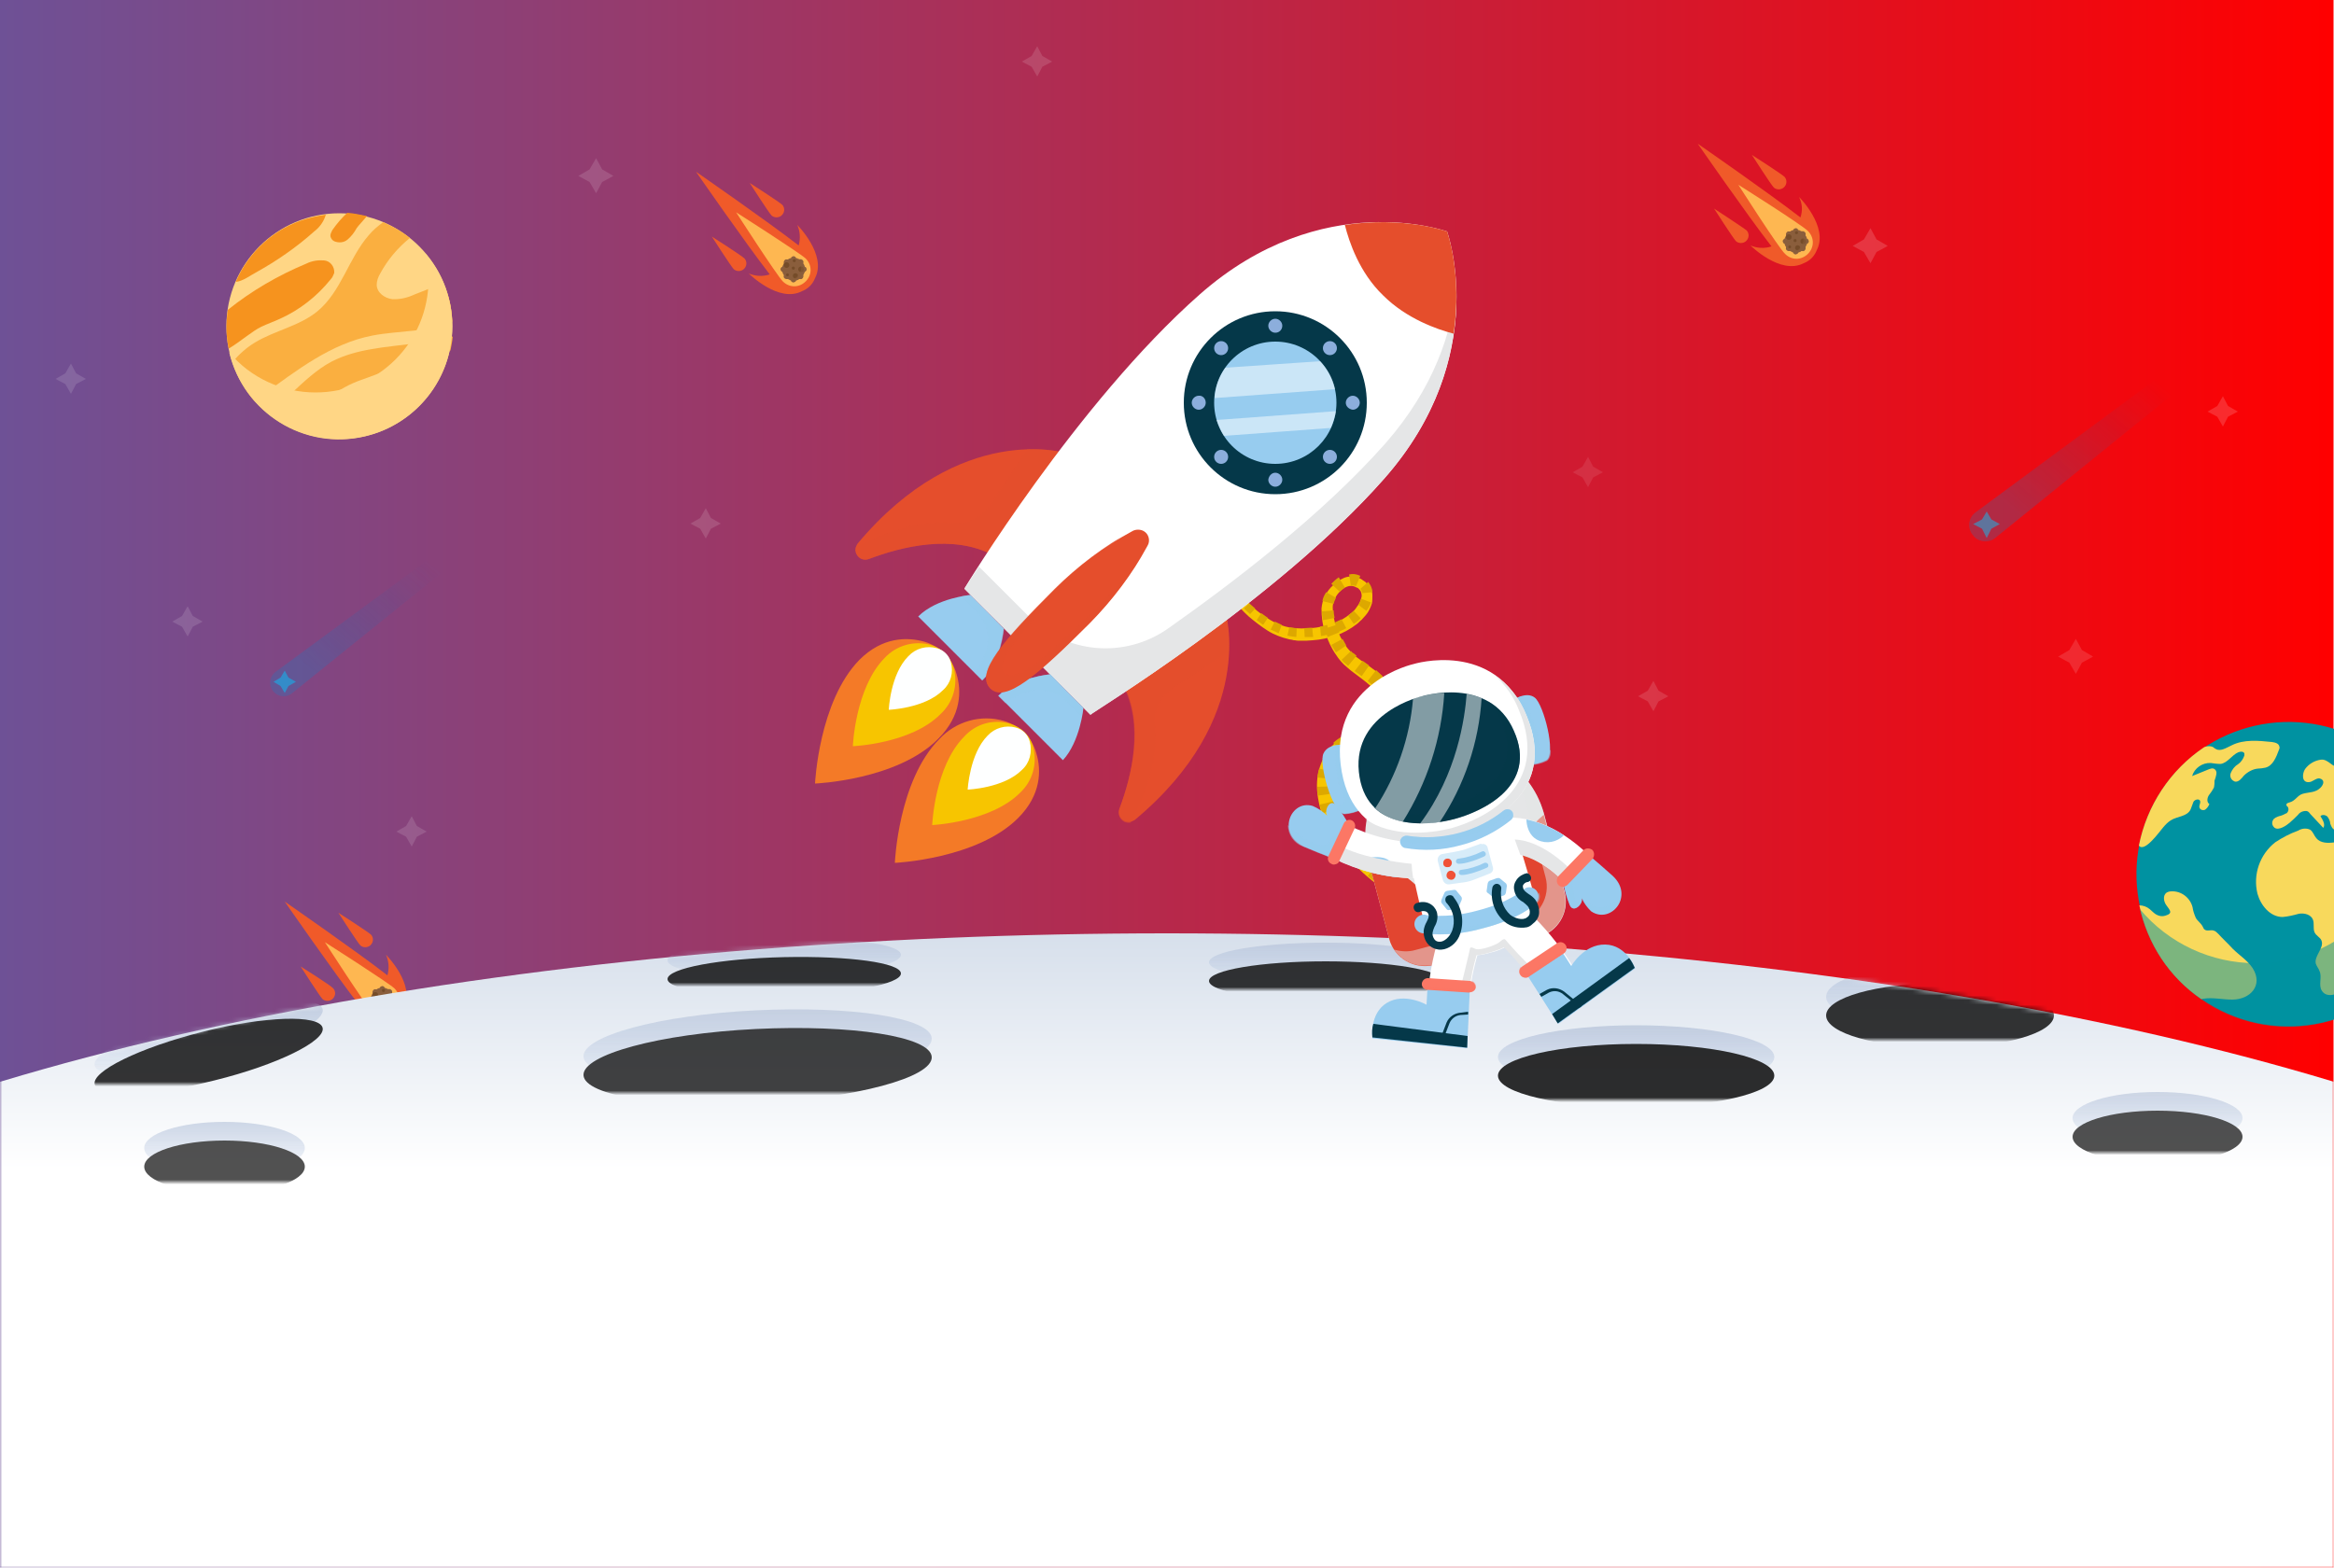 <?xml version="1.0" encoding="utf-8"?>
<!-- Generator: Adobe Illustrator 22.0.0, SVG Export Plug-In . SVG Version: 6.00 Build 0)  -->
<svg version="1.1" id="Layer_1" xmlns="http://www.w3.org/2000/svg" xmlns:xlink="http://www.w3.org/1999/xlink" x="0px" y="0px"
	 viewBox="0 0 500 336" style="enable-background:new 0 0 500 336;" xml:space="preserve">
<style type="text/css">
	.st0{fill:url(#path-2-2_1_);}
	.st1{fill:#F05A29;}
	.st2{fill:#FEB751;}
	.st3{fill:#8A5E3C;}
	.st4{fill:#754C29;}
	.st5{opacity:0.5;fill:#8A5E3C;enable-background:new    ;}
	.st6{opacity:0.13;fill:#FFFFFF;enable-background:new    ;}
	.st7{opacity:0.16;fill:#FFFFFF;enable-background:new    ;}
	.st8{opacity:9.000000e-02;fill:#FFFFFF;enable-background:new    ;}
	.st9{opacity:0.59;}
	.st10{opacity:0.44;fill:url(#Fill-1_1_);enable-background:new    ;}
	.st11{fill:#00BBF9;}
	.st12{opacity:0.44;fill:url(#Fill-1-2_1_);enable-background:new    ;}
	.st13{clip-path:url(#SVGID_2_);}
	.st14{fill:#0092A1;}
	.st15{fill:#F8D95C;}
	.st16{opacity:0.5;fill:#0092A1;enable-background:new    ;}
	.st17{clip-path:url(#SVGID_4_);}
	.st18{fill:#FFD685;}
	.st19{fill:#F6931E;}
	.st20{fill:#FAAF40;}
	.st21{filter:url(#Adobe_OpacityMaskFilter);}
	.st22{fill:#FFFFFF;}
	.st23{mask:url(#mask-3_2_);}
	.st24{fill:url(#path-12_10_);}
	.st25{filter:url(#Adobe_OpacityMaskFilter_1_);}
	.st26{opacity:0.787;mask:url(#mask-13_1_);}
	.st27{fill:url(#path-15_2_);}
	.st28{filter:url(#filter-16);}
	.st29{filter:url(#Adobe_OpacityMaskFilter_2_);}
	.st30{opacity:0.681;mask:url(#mask-13_2_);}
	.st31{fill:url(#path-17_2_);}
	.st32{filter:url(#filter-18);}
	.st33{filter:url(#Adobe_OpacityMaskFilter_3_);}
	.st34{opacity:0.819;mask:url(#mask-13_3_);}
	.st35{fill:url(#path-19_2_);}
	.st36{filter:url(#filter-20);}
	.st37{filter:url(#Adobe_OpacityMaskFilter_4_);}
	.st38{opacity:0.787;mask:url(#mask-13_4_);}
	.st39{fill:url(#path-21_2_);}
	.st40{filter:url(#filter-22);}
	.st41{filter:url(#Adobe_OpacityMaskFilter_5_);}
	.st42{opacity:0.787;mask:url(#mask-13_5_);}
	.st43{fill:url(#path-23_2_);}
	.st44{filter:url(#filter-24);}
	.st45{filter:url(#Adobe_OpacityMaskFilter_6_);}
	.st46{opacity:0.787;mask:url(#mask-13_6_);}
	.st47{fill:url(#path-25_2_);}
	.st48{filter:url(#filter-26);}
	.st49{filter:url(#Adobe_OpacityMaskFilter_7_);}
	.st50{opacity:0.681;mask:url(#mask-13_7_);}
	.st51{fill:url(#path-27_2_);}
	.st52{filter:url(#filter-28);}
	.st53{filter:url(#Adobe_OpacityMaskFilter_8_);}
	.st54{opacity:0.738;mask:url(#mask-13_8_);}
	.st55{fill:url(#path-29_2_);}
	.st56{filter:url(#filter-30);}
	.st57{fill:#F7C500;}
	.st58{fill:#DDA800;}
	.st59{fill:#97CCEF;}
	.st60{fill:#E54E2C;}
	.st61{opacity:0.5;fill:#E54E2C;enable-background:new    ;}
	.st62{fill:#E5E6E7;}
	.st63{opacity:0.5;fill:#97CCEF;enable-background:new    ;}
	.st64{fill:#053849;}
	.st65{fill:#8CAEDC;}
	.st66{fill:#F47A27;}
	.st67{fill:#FEFFFF;}
	.st68{opacity:0.5;fill:#FFFFFF;enable-background:new    ;}
	.st69{fill:#E24530;}
	.st70{opacity:0.5;fill:#E5E6E7;enable-background:new    ;}
	.st71{fill:#D7ECF9;}
	.st72{fill:#F05238;}
	.st73{opacity:0.5;fill:#053849;enable-background:new    ;}
	.st74{fill:#FC7765;}
	.st75{opacity:0.5;fill:#FC7765;enable-background:new    ;}
</style>
<filter  filterUnits="objectBoundingBox" height="124.3%" id="filter-30" width="105.4%" x="-2.7%" y="-12.2%">
	<feOffset  dx="0" dy="4" in="SourceAlpha" result="shadowOffsetInner1"></feOffset>
	<feComposite  in="shadowOffsetInner1" in2="SourceAlpha" k2="-1" k3="1" operator="arithmetic" result="shadowInnerInner1">
		</feComposite>
	
		<feColorMatrix  in="shadowInnerInner1" type="matrix" values="0 0 0 0 0.169   0 0 0 0 0.243   0 0 0 0 0.318  0 0 0 0.402 0">
		</feColorMatrix>
</filter>
<filter  filterUnits="objectBoundingBox" height="135.6%" id="filter-28" width="111.0%" x="-5.5%" y="-17.8%">
	<feOffset  dx="0" dy="4" in="SourceAlpha" result="shadowOffsetInner1"></feOffset>
	<feComposite  in="shadowOffsetInner1" in2="SourceAlpha" k2="-1" k3="1" operator="arithmetic" result="shadowInnerInner1">
		</feComposite>
	
		<feColorMatrix  in="shadowInnerInner1" type="matrix" values="0 0 0 0 0.169   0 0 0 0 0.243   0 0 0 0 0.318  0 0 0 0.402 0">
		</feColorMatrix>
</filter>
<filter  filterUnits="objectBoundingBox" height="147.9%" id="filter-26" width="108.0%" x="-4.0%" y="-23.9%">
	<feOffset  dx="0" dy="4" in="SourceAlpha" result="shadowOffsetInner1"></feOffset>
	<feComposite  in="shadowOffsetInner1" in2="SourceAlpha" k2="-1" k3="1" operator="arithmetic" result="shadowInnerInner1">
		</feComposite>
	
		<feColorMatrix  in="shadowInnerInner1" type="matrix" values="0 0 0 0 0.169   0 0 0 0 0.243   0 0 0 0 0.318  0 0 0 0.402 0">
		</feColorMatrix>
</filter>
<filter  filterUnits="objectBoundingBox" height="147.7%" id="filter-24" width="108.0%" x="-4.0%" y="-23.9%">
	<feOffset  dx="0" dy="4" in="SourceAlpha" result="shadowOffsetInner1"></feOffset>
	<feComposite  in="shadowOffsetInner1" in2="SourceAlpha" k2="-1" k3="1" operator="arithmetic" result="shadowInnerInner1">
		</feComposite>
	
		<feColorMatrix  in="shadowInnerInner1" type="matrix" values="0 0 0 0 0.169   0 0 0 0 0.243   0 0 0 0 0.318  0 0 0 0.402 0">
		</feColorMatrix>
</filter>
<filter  filterUnits="objectBoundingBox" height="129.0%" id="filter-22" width="108.2%" x="-4.1%" y="-14.5%">
	<feOffset  dx="0" dy="4" in="SourceAlpha" result="shadowOffsetInner1"></feOffset>
	<feComposite  in="shadowOffsetInner1" in2="SourceAlpha" k2="-1" k3="1" operator="arithmetic" result="shadowInnerInner1">
		</feComposite>
	
		<feColorMatrix  in="shadowInnerInner1" type="matrix" values="0 0 0 0 0.169   0 0 0 0 0.243   0 0 0 0 0.318  0 0 0 0.402 0">
		</feColorMatrix>
</filter>
<filter  filterUnits="objectBoundingBox" height="129.3%" id="filter-20" width="106.7%" x="-3.4%" y="-14.7%">
	<feOffset  dx="0" dy="4" in="SourceAlpha" result="shadowOffsetInner1"></feOffset>
	<feComposite  in="shadowOffsetInner1" in2="SourceAlpha" k2="-1" k3="1" operator="arithmetic" result="shadowInnerInner1">
		</feComposite>
	
		<feColorMatrix  in="shadowInnerInner1" type="matrix" values="0 0 0 0 0.169   0 0 0 0 0.243   0 0 0 0 0.318  0 0 0 0.402 0">
		</feColorMatrix>
</filter>
<filter  filterUnits="objectBoundingBox" height="135.5%" id="filter-18" width="111.6%" x="-5.8%" y="-17.7%">
	<feOffset  dx="0" dy="4" in="SourceAlpha" result="shadowOffsetInner1"></feOffset>
	<feComposite  in="shadowOffsetInner1" in2="SourceAlpha" k2="-1" k3="1" operator="arithmetic" result="shadowInnerInner1">
		</feComposite>
	
		<feColorMatrix  in="shadowInnerInner1" type="matrix" values="0 0 0 0 0.169   0 0 0 0 0.243   0 0 0 0 0.318  0 0 0 0.402 0">
		</feColorMatrix>
</filter>
<filter  filterUnits="objectBoundingBox" height="125.0%" id="filter-16" width="108.2%" x="-4.1%" y="-12.5%">
	<feOffset  dx="0" dy="4" in="SourceAlpha" result="shadowOffsetInner1"></feOffset>
	<feComposite  in="shadowOffsetInner1" in2="SourceAlpha" k2="-1" k3="1" operator="arithmetic" result="shadowInnerInner1">
		</feComposite>
	
		<feColorMatrix  in="shadowInnerInner1" type="matrix" values="0 0 0 0 0.169   0 0 0 0 0.243   0 0 0 0 0.318  0 0 0 0.402 0">
		</feColorMatrix>
</filter>
<g id="Rectangle-6">
	
		<linearGradient id="path-2-2_1_" gradientUnits="userSpaceOnUse" x1="-114.1" y1="622.8" x2="385.9" y2="622.8" gradientTransform="matrix(1 0 0 1 114 -454.9)">
		<stop  offset="0" style="stop-color:#6E5196"/>
		<stop  offset="1" style="stop-color:#FF0000"/>
	</linearGradient>
	<polygon id="path-2-2" class="st0" points="-0.1,-0.1 499.9,-0.1 499.9,335.9 -0.1,335.9 	"/>
</g>
<g>
	<path class="st1" d="M79.5,200.3c0.6,0.7,0.5,1.7-0.2,2.3c-0.6,0.5-1.5,0.5-2.1,0c-0.6-0.6-4.7-7-4.7-7S78.9,199.7,79.5,200.3z"/>
	<path class="st1" d="M71.4,211.8c0.6,0.7,0.5,1.7-0.2,2.3c-0.6,0.5-1.5,0.5-2.1,0c-0.6-0.6-4.7-7-4.7-7S70.8,211.1,71.4,211.8z"/>
	<path class="st1" d="M83,209L83,209c-6.7-5.2-22-15.8-22-15.8s10.6,15.3,15.8,22l0,0c-1.5,0.5-3.1,0.4-4.5-0.2
		c0,0,6.4,6.4,11.4,3.8l0,0c1.3-0.5,2.3-1.5,2.8-2.8l0,0c2.6-5-3.8-11.4-3.8-11.4C83.3,206,83.4,207.5,83,209z"/>
	<path class="st2" d="M84.5,211.8c1.4,1.4,1.4,3.5,0,4.9c-1.4,1.4-3.5,1.4-4.9,0l0,0c-1.3-1.3-10-14.8-10-14.8
		S83.1,210.5,84.5,211.8z"/>
	<path class="st3" d="M84.4,213.6L84.4,213.6c-0.1,0-0.1,0-0.1-0.1l0,0c-0.1-0.2-0.1-0.4-0.3-0.6v-0.2l0,0c0.1-0.3-0.1-0.6-0.5-0.7
		c-0.1,0-0.2,0-0.2,0h-0.2l-0.6-0.3c-0.1,0-0.1,0-0.1-0.1l0,0l0,0c-0.2-0.3-0.5-0.4-0.8-0.2c-0.1,0.1-0.2,0.1-0.2,0.2l0,0
		c0,0.1,0,0.1-0.1,0.1c0,0,0,0,0,0c-0.2,0.1-0.4,0.1-0.6,0.3h-0.2c-0.3-0.1-0.6,0.1-0.7,0.5c0,0.1,0,0.2,0,0.2l0,0v0.2l-0.3,0.6
		c0,0.1,0,0.1-0.1,0.1c0,0,0,0,0,0l0,0c-0.3,0.2-0.4,0.5-0.2,0.8c0.1,0.1,0.1,0.2,0.2,0.2l0,0c0.1,0,0.1,0,0.1,0.1l0,0
		c0.1,0.2,0.1,0.4,0.3,0.6v0.2l0,0c-0.1,0.3,0.1,0.6,0.5,0.7c0.1,0,0.2,0,0.2,0h0.2l0.6,0.3c0.1,0,0.1,0,0.1,0.1l0,0l0,0
		c0.2,0.3,0.5,0.4,0.8,0.2c0.1-0.1,0.2-0.1,0.2-0.2l0,0c0-0.1,0-0.1,0.1-0.1c0,0,0,0,0,0c0.2-0.1,0.4-0.1,0.6-0.3h0.2
		c0.3,0.1,0.6-0.1,0.7-0.5c0-0.1,0-0.2,0-0.2l0,0v-0.2l0.3-0.6c0-0.1,0-0.1,0.1-0.1c0,0,0,0,0,0l0,0c0.3-0.2,0.4-0.5,0.2-0.8
		C84.6,213.7,84.5,213.7,84.4,213.6z"/>
	<circle class="st4" cx="80.4" cy="213.2" r="0.6"/>
	<circle class="st4" cx="83.5" cy="214.1" r="0.6"/>
	<path class="st4" d="M82.1,213.6c0.1,0.1,0.1,0.4,0,0.5c-0.1,0.1-0.4,0.1-0.5,0c-0.1-0.1-0.1-0.4,0-0.5
		C81.8,213.5,81.9,213.5,82.1,213.6z"/>
	<circle class="st4" cx="80.6" cy="215.3" r="0.3"/>
	<path class="st4" d="M82.7,215.1c0.2,0.2,0.2,0.6,0,0.8s-0.6,0.2-0.8,0s-0.2-0.6,0-0.8c0,0,0,0,0,0
		C82.1,214.9,82.5,214.9,82.7,215.1z"/>
	<path class="st4" d="M82.4,212c0.1,0.1,0.1,0.4,0,0.5c-0.1,0.1-0.4,0.1-0.5,0c-0.1-0.1-0.1-0.4,0-0.5
		C82.1,211.9,82.2,211.9,82.4,212z"/>
	<path class="st5" d="M83.3,211.9h-0.2l-0.6-0.3l0,0c0.8,0.6,1.2,1.6,1,2.6c-0.3,1.1-1.2,2-2.3,2.3c0.1,0,0.1,0,0.1,0.1l0,0l0,0
		c0.2,0.3,0.5,0.4,0.8,0.2c0.1-0.1,0.2-0.1,0.2-0.2l0,0c0-0.1,0-0.1,0.1-0.1c0,0,0,0,0,0c0.2-0.1,0.4-0.1,0.6-0.3h0.2
		c0.3,0.1,0.6-0.1,0.7-0.5c0-0.1,0-0.2,0-0.2v-0.2l0.3-0.6c0-0.1,0-0.1,0.1-0.1c0,0,0,0,0,0l0,0c0.3-0.2,0.4-0.5,0.2-0.8
		c-0.1-0.1-0.1-0.2-0.2-0.2l0,0c-0.1,0-0.1,0-0.1-0.1l0,0c-0.1-0.2-0.1-0.4-0.3-0.6v-0.2l0,0c0.1-0.3,0-0.6-0.2-0.7
		C83.6,211.9,83.4,211.9,83.3,211.9z"/>
</g>
<polygon id="Fill-4" class="st6" points="127.7,33.9 129,36.3 131.4,37.7 129,39 127.7,41.4 126.3,39 123.9,37.7 126.3,36.3 "/>
<polygon id="Fill-4-Copy" class="st6" points="40.2,129.9 41.3,132 43.4,133.2 41.3,134.3 40.2,136.4 39,134.3 36.9,133.2 39,132 
	"/>
<polygon id="Fill-4-Copy-9" class="st6" points="15.2,77.9 16.3,80 18.4,81.2 16.3,82.3 15.2,84.4 14,82.3 11.9,81.2 14,80 "/>
<polygon id="Fill-4-Copy-2" class="st6" points="444.7,136.9 446,139.3 448.4,140.7 446,142 444.7,144.4 443.3,142 440.9,140.7 
	443.3,139.3 "/>
<polygon id="Fill-4-Copy-10" class="st6" points="472.7,190.9 474,193.3 476.4,194.7 474,196 472.7,198.4 471.3,196 468.9,194.7 
	471.3,193.3 "/>
<polygon id="Fill-4-Copy-3" class="st7" points="400.7,48.9 402,51.3 404.4,52.7 402,54 400.7,56.4 399.3,54 396.9,52.7 399.3,51.3 
	"/>
<polygon id="Fill-4-Copy-4" class="st6" points="354.2,145.9 355.3,148 357.4,149.2 355.3,150.3 354.2,152.4 353,150.3 350.9,149.2 
	353,148 "/>
<polygon id="Fill-4-Copy-5" class="st7" points="476.2,84.9 477.3,87 479.4,88.2 477.3,89.3 476.2,91.4 475,89.3 472.9,88.2 475,87 
	"/>
<polygon id="Fill-4-Copy-11" class="st8" points="340.2,97.9 341.3,100 343.4,101.2 341.3,102.3 340.2,104.4 339,102.3 336.9,101.2 
	339,100 "/>
<polygon id="Fill-4-Copy-6" class="st6" points="222.2,9.9 223.3,12 225.4,13.2 223.3,14.3 222.2,16.4 221,14.3 218.9,13.2 221,12 
	"/>
<polygon id="Fill-4-Copy-7" class="st6" points="151.2,108.9 152.3,111 154.4,112.2 152.3,113.3 151.2,115.4 150,113.3 147.9,112.2 
	150,111 "/>
<polygon id="Fill-4-Copy-8" class="st6" points="88.2,174.9 89.3,177 91.4,178.2 89.3,179.3 88.2,181.4 87,179.3 84.9,178.2 87,177 
	"/>
<g id="Illustrations_Star" class="st9">
	<g id="Group-16">
		
			<linearGradient id="Fill-1_1_" gradientUnits="userSpaceOnUse" x1="-221.651" y1="429.578" x2="-220.961" y2="430.218" gradientTransform="matrix(42.74 0 0 -34.26 9537.54 14861.109)">
			<stop  offset="3.000000e-02" style="stop-color:#1080C9"/>
			<stop  offset="1" style="stop-color:#0E66B3;stop-opacity:0"/>
		</linearGradient>
		<path id="Fill-1" class="st10" d="M98.4,115L59,144c-1.3,1-1.5,2.8-0.5,4.1c0,0,0,0,0,0c0.6,0.7,1.4,1.1,2.3,1.1l0,0
			c0.6,0,1.2-0.2,1.7-0.6l38.1-30.7L98.4,115z"/>
		<polygon id="Fill-4-2" class="st11" points="61,143.7 61.8,145.2 63.4,146.1 61.8,147 61,148.5 60.1,147 58.6,146.1 60.1,145.2 		
			"/>
	</g>
</g>
<g id="Illustrations_Star-2" class="st9">
	<g id="Group-16-2">
		
			<linearGradient id="Fill-1-2_1_" gradientUnits="userSpaceOnUse" x1="-585.82" y1="472.213" x2="-585.13" y2="472.863" gradientTransform="matrix(50.51 0 0 -40.6 30019.041 19281.459)">
			<stop  offset="3.000000e-02" style="stop-color:#1080C9"/>
			<stop  offset="1" style="stop-color:#0E66B3;stop-opacity:0"/>
		</linearGradient>
		<path id="Fill-1-2" class="st12" d="M469.8,75.4l-46.6,34.4c-1.5,1.1-1.8,3.2-0.7,4.7c0,0,0,0,0.1,0.1c0.6,0.9,1.6,1.4,2.7,1.4
			l0,0c0.8,0,1.5-0.2,2.1-0.7l45-36.4L469.8,75.4z"/>
		<polygon id="Fill-4-3" class="st11" points="425.6,109.6 426.6,111.3 428.4,112.3 426.6,113.3 425.6,115.3 424.6,113.3 
			422.7,112.3 424.6,111.3 		"/>
	</g>
</g>
<g>
	<defs>
		<rect id="SVGID_1_" x="0.1" y="-85" width="500" height="500"/>
	</defs>
	<clipPath id="SVGID_2_">
		<use xlink:href="#SVGID_1_"  style="overflow:visible;"/>
	</clipPath>
	<g class="st13">
		
			<ellipse transform="matrix(0.532 -0.847 0.847 0.532 70.776 502.818)" class="st14" cx="490.2" cy="187.4" rx="32.6" ry="32.6"/>
		<path class="st15" d="M505.9,158.8c-0.2,0.3-0.4,0.6-0.3,1c-1.1-0.6-2.4-0.2-3,0.9c0,0,0,0.1,0,0.1c-0.2,0.6-0.3,1.3-0.3,2
			c-0.1,0.7-0.4,1.4-1.1,1.5c-1.5,0.4-2.4-1.8-4.1-1.5c-1.3,0.2-2.5,0.9-3.3,2c-0.6,0.9-0.8,2.9,0.8,2.8c0.8,0,1.5-0.9,2.3-0.8
			c1.2,0.3,0.9,1.3,0.2,2c-1.1,1.1-2.4,0.9-3.8,1.3c-1.1,0.3-1.6,1.5-2.7,1.8c-0.3,0.1-0.8,0.2-0.8,0.5c0,0.2,0.1,0.4,0.3,0.5
			c0.3,0.5,0.1,1.1-0.3,1.4c0,0,0,0-0.1,0c-0.5,0.3-1,0.5-1.5,0.6c-0.5,0.2-1.1,0.4-1.3,0.9c-0.3,0.6-0.1,1.2,0.4,1.6
			c0.9,0.6,2.5-0.5,3.2-1.1s1.2-1.1,1.8-1.7c0.4-0.6,1.2-0.9,1.9-0.8c0.3,0.1,0.5,0.3,0.7,0.6c0.9,1,1.9,2,2.8,3
			c0.5-0.7-0.1-1.7-0.6-2.5c0.3-0.4,1.1-0.3,1.5,0.1c0.3,0.4,0.6,1,0.6,1.5c0.2,0.5,0.4,1.1,0.9,1.3s1.3-0.2,1.1-0.7
			s-0.7-0.7-0.8-1.1c-0.1-0.6,0.7-0.9,1.2-0.6c0.5,0.3,0.8,0.8,1.1,1.3c0.3,0.5,0.7,0.8,1.3,0.9c0.6-0.1,1.1-0.7,1.6-0.5
			c0.1,0.1,0.3,0.2,0.3,0.3c0.4,0.6,0.3,1.5-0.3,2c-0.6,0.6-1,0.9-1.1,1.2c-0.1-0.1-0.2-0.1-0.3-0.2c-1.3-0.4-2.8-0.3-4.1,0.1
			c-1.4,0.2-3,0.2-3.9-0.9c-0.5-0.6-0.7-1.4-1.3-1.8c-0.8-0.4-1.8-0.3-2.6,0.2c-1.7,0.6-3.4,1.5-4.9,2.5c-3.3,2.6-4.8,6.9-3.8,11
			c0.7,2.5,2.7,5,5.4,5c1.2-0.1,2.4-0.4,3.5-0.7c1.2-0.2,2.6,0.2,3,1.3c0.3,0.8,0,1.8,0.3,2.6s1.2,1.1,1.5,1.8
			c0.7,1.6-1.6,3.3-1.2,5c0.2,0.6,0.6,1,0.8,1.6c0.6,1.3-0.3,3,0.5,4.2c0.9,1.5,3.2,1,4.5-0.2s1.9-2.9,3.2-4c1-0.7,2-1.5,2.9-2.3
			c1.2-1.5,1-3.7,1.8-5.5c1.2-2.8,4.6-4.3,5.7-7.2c0.4-1.1,0.2-2.7-0.9-2.9h-0.7c-0.6,0.3-1.3,0.3-1.9,0.1c-0.8-0.4-1.6-1-2.1-1.7
			c-1-1.2-1.8-2.5-2.5-3.8c-0.4-0.9-0.8-1.8-1.4-2.6c1.1,0.9,2.1,2,2.9,3.2c0.8,1.1,1.7,2.2,2.7,3.1c0.3,0.3,0.7,0.6,1.1,0.6
			c0.8,0.1,1.4-0.8,1.8-1.5s0.6-1.3,0.9-2s0.6-1.7,0.1-2.2c-0.2-0.2-0.5-0.3-0.7-0.5c-0.4-0.4-0.3-1,0.1-1.4
			c0.1-0.1,0.2-0.1,0.3-0.2c0.6-0.3,1.3-0.2,1.9,0.1c1.5,0.7,2.5,2.2,2.6,3.9c-0.1,0.8-0.1,1.6-0.1,2.4c0.1,0.8,0.8,1.5,1.6,1.6
			c0.3,0,0.6-0.1,0.8-0.3c0.3-0.2,0.5-0.4,0.7-0.6v-1.1C522.8,175.4,516.3,164.5,505.9,158.8z"/>
		<path class="st15" d="M478.3,203.3c-1-1.1-2.1-2.1-3.1-3.2c-0.3-0.3-0.6-0.6-1-0.7c-0.6-0.2-1.4,0.2-1.9-0.2
			c-0.2-0.1-0.3-0.4-0.4-0.6c-0.4-0.8-1.1-1.2-1.5-1.9c-0.3-0.7-0.6-1.5-0.7-2.3c-0.5-2-2.4-3.5-4.5-3.4c-0.4,0-0.8,0.1-1.1,0.3
			c-0.8,0.6-0.6,1.9,0,2.7c0.7,1,1.5,1.7-0.2,2.2c-0.9,0.3-1.8,0-2.5-0.6c-0.3-0.3-0.6-0.5-0.9-0.8c-0.6-0.5-1.4-0.8-2.2-0.8
			c1.7,8.2,6.4,15.4,13.3,20.1c0.2,0,0.3-0.1,0.5-0.1c2-0.3,4,0.2,6.1,0.2c3.8,0,6.7-3,4.4-6.7C481.5,205.8,479.7,204.7,478.3,203.3
			z"/>
		<path class="st15" d="M458.2,181.2c1.2,1.6,4.5-3.1,5.2-3.9c0.5-0.6,1-1.1,1.6-1.5c1.4-0.9,3.6-0.8,4.3-2.4
			c0.2-0.5,0.4-1.1,0.6-1.6c0.3-0.5,1.2-0.7,1.4-0.2s-0.3,1-0.1,1.5s0.8,0.6,1.2,0.4c0.4-0.3,0.7-0.7,0.9-1.2
			c-0.6-0.4-0.5-1.3-0.1-1.9c0.4-0.5,0.8-1.1,1.1-1.7c0.1-0.5,0.1-0.9,0.1-1.4c0.2-0.5,0.3-0.9,0.4-1.4c0.1-0.5-0.1-1-0.6-1.2
			c-0.3-0.1-0.6,0-0.9,0.1c-1.2,0.5-2.5,1-3.7,1.5c0.5-1.7,2.2-2.9,4-2.8c0.7,0.1,1.4,0.2,2.1,0.2c1.5-0.2,2.4-1.9,3.8-2.5
			c0.5-0.2,1.2-0.2,1.3,0.3v0.4c-0.3,0.8-0.7,1.4-1.4,1.9c-0.7,0.4-1.2,1.1-1.5,1.8c-0.3,0.7,0,1.5,0.7,1.8c0.1,0,0.1,0.1,0.2,0.1
			c0.8,0.1,1.4-0.7,1.9-1.3c0.8-0.8,1.9-1.4,3-1.5c0.5,0,1.1-0.1,1.6-0.2c1.6-0.4,2.3-2.2,2.9-3.8c0.1-0.2,0.2-0.5,0.1-0.7
			c-0.1-0.7-0.9-0.9-1.6-1c-2.9-0.3-6-0.6-8.6,0.7c-1.1,0.5-2.4,1.4-3.4,0.8c-0.3-0.1-0.5-0.4-0.8-0.5c-0.6-0.2-1.2-0.1-1.7,0.1l0,0
			C464.9,165,459.9,172.6,458.2,181.2z"/>
		<path class="st16" d="M515.1,166.4c0.5,2.4,0.8,4.9,0.8,7.4c0,18-14.6,32.6-32.6,32.6c-9.6,0-18.7-4.2-24.9-11.6
			c4.1,17.5,21.6,28.4,39.1,24.4c14.8-3.4,25.2-16.6,25.2-31.8C522.8,179.7,520.1,172.3,515.1,166.4z"/>
	</g>
</g>
<g>
	<defs>
		<rect id="SVGID_3_" x="0.1" y="-85" width="500" height="500"/>
	</defs>
	<clipPath id="SVGID_4_">
		<use xlink:href="#SVGID_3_"  style="overflow:visible;"/>
	</clipPath>
	<g class="st17">
		<circle class="st18" cx="72.7" cy="69.9" r="24.2"/>
		<path class="st19" d="M77.2,84.5c1.7-0.8,3.5-1.3,5.4-1.7c0.9-0.2,1.9,0.1,2.5,0.8c0.2,0.7,0,1.4-0.5,1.9c-0.6,0.5-1.2,0.8-1.9,1
			c-2.7,1-5.5,1.9-8.2,2.9c-1.7,0.6-4.9,1-3-1.5C72.7,86.2,75.3,85.3,77.2,84.5z"/>
		<path class="st20" d="M56.2,84.7c7.3-5.3,14.7-11.1,23.6-12.8c5.7-1.1,12.1-0.7,17.1-3c-0.1-2-0.4-4.1-1.1-6
			c-0.2-0.7-0.5-1.5-0.8-2.2c-2.1,0.8-4.2,1.6-6.2,2.4c-1.5,0.7-3.1,1.1-4.8,1c-1.6-0.2-3.3-1.4-3.3-3.1c0-0.8,0.3-1.6,0.7-2.3
			c1.6-3,3.8-5.6,6.4-7.7l0,0c-1.7-1.4-3.7-2.5-5.7-3.4c-1.1,0.8-2.2,1.7-3.1,2.8c-4.3,4.9-5.9,12.1-11,16.3
			c-3.9,3.2-9.1,4.1-13.4,6.7c-1.8,1.1-3.4,2.5-4.8,4.2c1,3,2.6,5.9,4.7,8.3C55.1,85.5,55.6,85.1,56.2,84.7z"/>
		<path class="st19" d="M56,70c1.3-0.6,2.7-1.1,4-1.7c4.2-1.9,7.9-4.8,10.8-8.4c0.4-0.4,0.6-0.9,0.8-1.4c0.1-1.3-0.8-2.6-2.2-2.7
			c0,0,0,0,0,0c-1.3-0.1-2.6,0.1-3.8,0.7c-6,2.5-11.7,5.8-16.8,9.9c-0.4,2.8-0.4,5.6,0.2,8.3C51.5,73.2,54.1,70.9,56,70z"/>
		<path class="st19" d="M70.8,50.7c0.1,0.4,0.4,0.8,0.8,1c1,0.4,2.1,0.3,2.9-0.4c0.8-0.7,1.4-1.5,1.9-2.4c0.4-0.6,1.4-1.6,2.2-2.6
			c-1.4-0.3-2.8-0.6-4.2-0.7c-1.2,1.1-2.3,2.4-3.2,3.7C70.9,49.9,70.7,50.3,70.8,50.7z"/>
		<path class="st20" d="M88.8,73.6c-6.1,0.8-12.4,1.1-17.8,3.9c-3.2,1.7-5.9,4.3-8.6,6.8l-4.2,3.9c-0.1,0.1-0.4,0.3-0.6,0.5
			c1.8,1.4,3.7,2.6,5.8,3.4c2.7-1.7,4.4-4.7,6.9-6.8c2.2-1.7,4.7-3.1,7.4-4c3.7-1.4,7.6-2.7,11.4-3.8c2.5-0.6,5-1.5,7.4-2.4
			c0.2-1,0.4-2,0.5-3C94.2,72.8,91.5,73.2,88.8,73.6z"/>
		<path class="st19" d="M50.5,60.4c1.5-0.1,3.3-1.5,4.3-2c4.5-2.5,8.7-5.4,12.5-8.8c1.2-0.9,2.1-2.2,2.5-3.6
			c-1.4,0.2-2.8,0.5-4.2,0.9C58.8,48.9,53.3,53.9,50.5,60.4z"/>
		<path class="st18" d="M91.2,54.4c0.4,1.8,0.6,3.7,0.6,5.5c0,13.4-10.8,24.2-24.2,24.2c-7.1,0-13.9-3.1-18.5-8.6
			c3.1,13,16.1,21.1,29.1,18c11-2.6,18.7-12.4,18.7-23.6C96.9,64.2,94.9,58.7,91.2,54.4z"/>
	</g>
</g>
<g>
	<path class="st1" d="M382.3,37.9c0.6,0.7,0.5,1.7-0.2,2.3c-0.6,0.5-1.5,0.5-2.1,0c-0.6-0.6-4.7-7-4.7-7S381.7,37.3,382.3,37.9z"/>
	<path class="st1" d="M374.2,49.4c0.6,0.7,0.5,1.7-0.2,2.3c-0.6,0.5-1.5,0.5-2.1,0c-0.6-0.6-4.7-7-4.7-7S373.5,48.8,374.2,49.4z"/>
	<path class="st1" d="M385.7,46.6L385.7,46.6c-6.7-5.2-22-15.8-22-15.8s10.6,15.3,15.8,22l0,0c-1.5,0.5-3.1,0.4-4.5-0.2
		c0,0,6.4,6.4,11.4,3.8l0,0c1.3-0.5,2.3-1.5,2.8-2.8l0,0c2.6-5-3.8-11.4-3.8-11.4C386.1,43.6,386.2,45.1,385.7,46.6z"/>
	<path class="st2" d="M387.3,49.5c1.4,1.4,1.4,3.5,0,4.9s-3.5,1.4-4.9,0l0,0c-1.4-1.3-10-14.8-10-14.8S385.9,48.1,387.3,49.5z"/>
	<path class="st3" d="M387.2,51.2L387.2,51.2c-0.1,0-0.1,0-0.1-0.1v0c-0.1-0.2-0.1-0.4-0.3-0.6v-0.2l0,0c0.1-0.3-0.1-0.6-0.5-0.7
		c-0.1,0-0.2,0-0.2,0h-0.2l-0.6-0.3c-0.1,0-0.1,0-0.1-0.1v0l0,0c-0.2-0.3-0.5-0.4-0.8-0.2c-0.1,0.1-0.2,0.1-0.2,0.2l0,0
		c0,0.1,0,0.1-0.1,0.1l0,0c-0.2,0.1-0.4,0.1-0.6,0.3h-0.2c-0.3-0.1-0.6,0.1-0.7,0.5c0,0.1,0,0.2,0,0.2l0,0v0.2l-0.3,0.6
		c0,0.1,0,0.1-0.1,0.1l0,0l0,0c-0.3,0.2-0.4,0.5-0.2,0.8c0.1,0.1,0.1,0.2,0.2,0.2l0,0c0.1,0,0.1,0,0.1,0.1v0
		c0.1,0.2,0.1,0.4,0.3,0.6v0.2l0,0c-0.1,0.3,0.1,0.6,0.5,0.7c0.1,0,0.2,0,0.2,0h0.2l0.6,0.3c0.1,0,0.1,0,0.1,0.1v0l0,0
		c0.2,0.3,0.5,0.4,0.8,0.2c0.1-0.1,0.2-0.1,0.2-0.2l0,0c0-0.1,0-0.1,0.1-0.1l0,0c0.2-0.1,0.4-0.1,0.6-0.3h0.2
		c0.3,0.1,0.6-0.1,0.7-0.5c0-0.1,0-0.2,0-0.2l0,0v-0.2l0.3-0.6c0-0.1,0-0.1,0.1-0.1l0,0l0,0c0.3-0.2,0.4-0.5,0.2-0.8
		C387.4,51.3,387.3,51.3,387.2,51.2z"/>
	<circle class="st4" cx="383.2" cy="50.8" r="0.6"/>
	<circle class="st4" cx="386.3" cy="51.7" r="0.6"/>
	<path class="st4" d="M384.8,51.3c0.1,0.1,0.1,0.4,0,0.5c-0.1,0.1-0.4,0.1-0.5,0c-0.1-0.1-0.1-0.4,0-0.5
		C384.5,51.2,384.6,51.2,384.8,51.3z"/>
	<circle class="st4" cx="383.4" cy="52.9" r="0.3"/>
	<path class="st4" d="M385.5,52.7c0.2,0.2,0.2,0.6,0,0.8c-0.2,0.2-0.6,0.2-0.8,0c-0.2-0.2-0.2-0.6,0-0.8c0,0,0,0,0,0
		C384.9,52.5,385.3,52.5,385.5,52.7z"/>
	<path class="st4" d="M385.1,49.6c0.1,0.1,0.1,0.4,0,0.5c-0.1,0.1-0.4,0.1-0.5,0c-0.1-0.1-0.1-0.4,0-0.5
		C384.8,49.5,384.9,49.5,385.1,49.6z"/>
	<path class="st5" d="M386.1,49.5h-0.2l-0.6-0.3l0,0c0.8,0.6,1.2,1.6,1,2.6c-0.3,1.1-1.2,2-2.3,2.3c0.1,0,0.1,0,0.1,0.1v0l0,0
		c0.2,0.3,0.5,0.4,0.8,0.2c0.1-0.1,0.2-0.1,0.2-0.2l0,0c0-0.1,0-0.1,0.1-0.1l0,0c0.2-0.1,0.4-0.1,0.6-0.3h0.2
		c0.3,0.1,0.6-0.1,0.7-0.5c0-0.1,0-0.2,0-0.2v-0.2l0.3-0.6c0-0.1,0-0.1,0.1-0.1l0,0l0,0c0.3-0.2,0.4-0.5,0.2-0.8
		c-0.1-0.1-0.1-0.2-0.2-0.2l0,0c-0.1,0-0.1,0-0.1-0.1v0c-0.1-0.2-0.1-0.4-0.3-0.6v-0.2l0,0c0.1-0.3,0-0.6-0.2-0.7
		C386.4,49.5,386.2,49.5,386.1,49.5z"/>
</g>
<g>
	<path class="st1" d="M167.6,43.9c0.6,0.7,0.5,1.7-0.2,2.3c-0.6,0.5-1.5,0.5-2.1,0c-0.6-0.6-4.7-7-4.7-7S167,43.3,167.6,43.9z"/>
	<path class="st1" d="M159.5,55.4c0.6,0.7,0.5,1.7-0.2,2.3c-0.6,0.5-1.5,0.5-2.1,0c-0.6-0.6-4.7-7-4.7-7S158.8,54.7,159.5,55.4z"/>
	<path class="st1" d="M171.1,52.6L171.1,52.6c-6.7-5.2-22-15.8-22-15.8s10.6,15.3,15.8,22l0,0c-1.5,0.5-3.1,0.4-4.5-0.2
		c0,0,6.4,6.4,11.4,3.8l0,0c1.3-0.5,2.3-1.5,2.8-2.8l0,0c2.6-5-3.8-11.4-3.8-11.4C171.4,49.6,171.5,51.1,171.1,52.6z"/>
	<path class="st2" d="M172.6,55.4c1.4,1.4,1.4,3.5,0,4.9c-1.4,1.4-3.5,1.4-4.9,0l0,0c-1.3-1.3-10-14.8-10-14.8
		S171.2,54.1,172.6,55.4z"/>
	<path class="st3" d="M172.5,57.2L172.5,57.2c-0.1,0-0.1,0-0.1-0.1v0c-0.1-0.2-0.1-0.4-0.3-0.6v-0.2l0,0c0.1-0.3-0.1-0.6-0.5-0.7
		c-0.1,0-0.2,0-0.2,0h-0.2l-0.6-0.3c-0.1,0-0.1,0-0.1-0.1v0l0,0c-0.2-0.3-0.5-0.4-0.8-0.2c-0.1,0.1-0.2,0.1-0.2,0.2l0,0
		c0,0.1,0,0.1-0.1,0.1l0,0c-0.2,0.1-0.4,0.1-0.6,0.3h-0.2c-0.3-0.1-0.6,0.1-0.7,0.5c0,0.1,0,0.2,0,0.2l0,0v0.2l-0.3,0.6
		c0,0.1,0,0.1-0.1,0.1l0,0l0,0c-0.3,0.2-0.4,0.5-0.2,0.8c0.1,0.1,0.1,0.2,0.2,0.2l0,0c0.1,0,0.1,0,0.1,0.1v0
		c0.1,0.2,0.1,0.4,0.3,0.6v0.2l0,0c-0.1,0.3,0.1,0.6,0.5,0.7c0.1,0,0.2,0,0.2,0h0.2l0.6,0.3c0.1,0,0.1,0,0.1,0.1v0l0,0
		c0.2,0.3,0.5,0.4,0.8,0.2c0.1-0.1,0.2-0.1,0.2-0.2l0,0c0-0.1,0-0.1,0.1-0.1l0,0c0.2-0.1,0.4-0.1,0.6-0.3h0.2
		c0.3,0.1,0.6-0.1,0.7-0.5c0-0.1,0-0.2,0-0.2l0,0v-0.2l0.3-0.6c0-0.1,0-0.1,0.1-0.1l0,0l0,0c0.3-0.2,0.4-0.5,0.2-0.8
		C172.7,57.3,172.6,57.3,172.5,57.2z"/>
	<circle class="st4" cx="168.5" cy="56.8" r="0.6"/>
	<circle class="st4" cx="171.6" cy="57.7" r="0.6"/>
	<path class="st4" d="M170.2,57.2c0.1,0.1,0.1,0.4,0,0.5s-0.4,0.1-0.5,0c-0.1-0.1-0.1-0.4,0-0.5C169.9,57.1,170,57.1,170.2,57.2z"/>
	<circle class="st4" cx="168.7" cy="58.9" r="0.3"/>
	<path class="st4" d="M170.8,58.7c0.2,0.2,0.2,0.6,0,0.8s-0.6,0.2-0.8,0c-0.2-0.2-0.2-0.6,0-0.8c0,0,0,0,0,0
		C170.2,58.5,170.6,58.5,170.8,58.7z"/>
	<path class="st4" d="M170.4,55.6c0.1,0.1,0.1,0.4,0,0.5s-0.4,0.1-0.5,0c-0.1-0.1-0.1-0.4,0-0.5C170.1,55.5,170.2,55.5,170.4,55.6z"
		/>
	<path class="st5" d="M171.4,55.5h-0.2l-0.6-0.3l0,0c0.8,0.6,1.2,1.6,1,2.6c-0.3,1.1-1.2,2-2.3,2.3c0.1,0,0.1,0,0.1,0.1v0l0,0
		c0.2,0.3,0.5,0.4,0.8,0.2c0.1-0.1,0.2-0.1,0.2-0.2l0,0c0-0.1,0-0.1,0.1-0.1l0,0c0.2-0.1,0.4-0.1,0.6-0.3h0.2
		c0.3,0.1,0.6-0.1,0.7-0.5c0-0.1,0-0.2,0-0.2v-0.2l0.3-0.6c0-0.1,0-0.1,0.1-0.1l0,0l0,0c0.3-0.2,0.4-0.5,0.2-0.8
		c-0.1-0.1-0.1-0.2-0.2-0.2l0,0c-0.1,0-0.1,0-0.1-0.1v0c-0.1-0.2-0.1-0.4-0.3-0.6v-0.2l0,0c0.1-0.3,0-0.6-0.2-0.7
		C171.7,55.5,171.5,55.5,171.4,55.5z"/>
</g>
<title>Mono_cohete_espacial</title>
<desc>Created with Sketch.</desc>
<defs>
	<filter id="Adobe_OpacityMaskFilter" filterUnits="userSpaceOnUse" x="-114" y="199" width="728" height="234">
		<feColorMatrix  type="matrix" values="1 0 0 0 0  0 1 0 0 0  0 0 1 0 0  0 0 0 1 0"/>
	</filter>
</defs>
<mask maskUnits="userSpaceOnUse" x="-114" y="199" width="728" height="234" id="mask-3_2_">
	<g class="st21">
		<polygon id="path-2_3_" class="st22" points="0,0 500,0 500,336 0,336 		"/>
	</g>
</mask>
<g id="Group-10" class="st23">
	<g transform="translate(-114, 200)">
		<g id="Oval">
			
				<linearGradient id="path-12_10_" gradientUnits="userSpaceOnUse" x1="59.576" y1="364.026" x2="59.576" y2="363.807" gradientTransform="matrix(728 0 0 -233 -43007 84818)">
				<stop  offset="0" style="stop-color:#D6DFEB"/>
				<stop  offset="1" style="stop-color:#FFFFFF"/>
			</linearGradient>
			<ellipse id="path-12_1_" class="st24" cx="364" cy="116.5" rx="364" ry="116.5"/>
		</g>
		<defs>
			<filter id="Adobe_OpacityMaskFilter_1_" filterUnits="userSpaceOnUse" x="132.3" y="12.3" width="53" height="20">
				<feColorMatrix  type="matrix" values="1 0 0 0 0  0 1 0 0 0  0 0 1 0 0  0 0 0 1 0"/>
			</filter>
		</defs>
		<mask maskUnits="userSpaceOnUse" x="132.3" y="12.3" width="53" height="20" id="mask-13_1_">
			<g class="st25">
				<ellipse id="path-12_2_" class="st22" cx="364" cy="116.5" rx="364" ry="116.5"/>
			</g>
		</mask>
		<g id="Oval-3-Copy-2" class="st26">
			<g>
				
					<linearGradient id="path-15_2_" gradientUnits="userSpaceOnUse" x1="60.628" y1="349.823" x2="60.628" y2="350.793" gradientTransform="matrix(48.774 0 0 -16.012 -2798.412 5631.668)">
					<stop  offset="0" style="stop-color:#B0C3E1;stop-opacity:0.1"/>
					<stop  offset="1" style="stop-color:#BBC7DC"/>
				</linearGradient>
				<path id="path-15" class="st27" d="M160,27.5c-13.4,3.4-24.9,3.7-25.7,0.9s9.6-7.9,23.1-11.3c13.4-3.4,24.9-3.7,25.7-0.9
					S173.4,24.2,160,27.5z"/>
			</g>
			<g class="st28">
				<path id="path-15_3_" d="M160,27.5c-13.4,3.4-24.9,3.7-25.7,0.9s9.6-7.9,23.1-11.3c13.4-3.4,24.9-3.7,25.7-0.9
					S173.4,24.2,160,27.5z"/>
			</g>
		</g>
		<defs>
			<filter id="Adobe_OpacityMaskFilter_2_" filterUnits="userSpaceOnUse" x="142.9" y="38.3" width="38" height="15">
				<feColorMatrix  type="matrix" values="1 0 0 0 0  0 1 0 0 0  0 0 1 0 0  0 0 0 1 0"/>
			</filter>
		</defs>
		<mask maskUnits="userSpaceOnUse" x="142.9" y="38.3" width="38" height="15" id="mask-13_2_">
			<g class="st29">
				<ellipse id="path-12_3_" class="st22" cx="364" cy="116.5" rx="364" ry="116.5"/>
			</g>
		</mask>
		<g id="Oval-3-Copy-4" class="st30">
			<g>
				
					<linearGradient id="path-17_2_" gradientUnits="userSpaceOnUse" x1="61.101" y1="343.868" x2="61.101" y2="344.838" gradientTransform="matrix(34.347 0 0 -11.276 -1936.6 3928.99)">
					<stop  offset="0" style="stop-color:#B0C3E1;stop-opacity:0.1"/>
					<stop  offset="1" style="stop-color:#BBC7DC"/>
				</linearGradient>
				<ellipse id="path-17" class="st31" cx="162.1" cy="46" rx="17.2" ry="5.6"/>
			</g>
			<g class="st32">
				<ellipse id="path-17_3_" cx="162.1" cy="46" rx="17.2" ry="5.6"/>
			</g>
		</g>
		<defs>
			<filter id="Adobe_OpacityMaskFilter_3_" filterUnits="userSpaceOnUse" x="432.8" y="17.7" width="63" height="18">
				<feColorMatrix  type="matrix" values="1 0 0 0 0  0 1 0 0 0  0 0 1 0 0  0 0 0 1 0"/>
			</filter>
		</defs>
		<mask maskUnits="userSpaceOnUse" x="432.8" y="17.7" width="63" height="18" id="mask-13_3_">
			<g class="st33">
				<ellipse id="path-12_4_" class="st22" cx="364" cy="116.5" rx="364" ry="116.5"/>
			</g>
		</mask>
		<g id="Oval-3" class="st34">
			<g>
				
					<linearGradient id="path-19_2_" gradientUnits="userSpaceOnUse" x1="60.428" y1="347.347" x2="60.428" y2="348.316" gradientTransform="matrix(59.275 0 0 -13.631 -3117.406 4768.099)">
					<stop  offset="0" style="stop-color:#B0C3E1;stop-opacity:0.1"/>
					<stop  offset="1" style="stop-color:#BBC7DC"/>
				</linearGradient>
				<ellipse id="path-19" class="st35" cx="464.5" cy="26.5" rx="29.6" ry="6.8"/>
			</g>
			<g class="st36">
				<ellipse id="path-19_3_" cx="464.5" cy="26.5" rx="29.6" ry="6.8"/>
			</g>
		</g>
		<defs>
			<filter id="Adobe_OpacityMaskFilter_4_" filterUnits="userSpaceOnUse" x="503.2" y="4.8" width="53" height="18">
				<feColorMatrix  type="matrix" values="1 0 0 0 0  0 1 0 0 0  0 0 1 0 0  0 0 0 1 0"/>
			</filter>
		</defs>
		<mask maskUnits="userSpaceOnUse" x="503.2" y="4.8" width="53" height="18" id="mask-13_4_">
			<g class="st37">
				<ellipse id="path-12_5_" class="st22" cx="364" cy="116.5" rx="364" ry="116.5"/>
			</g>
		</mask>
		<g id="Oval-3-Copy-6" class="st38">
			<g>
				
					<linearGradient id="path-21_2_" gradientUnits="userSpaceOnUse" x1="60.626" y1="347.523" x2="60.626" y2="348.492" gradientTransform="matrix(48.862 0 0 -13.777 -2432.64 4808.161)">
					<stop  offset="0" style="stop-color:#B0C3E1;stop-opacity:0.1"/>
					<stop  offset="1" style="stop-color:#BBC7DC"/>
				</linearGradient>
				<ellipse id="path-21" class="st39" cx="529.6" cy="13.6" rx="24.4" ry="6.9"/>
			</g>
			<g class="st40">
				<ellipse id="path-21_3_" cx="529.6" cy="13.6" rx="24.4" ry="6.9"/>
			</g>
		</g>
		<defs>
			<filter id="Adobe_OpacityMaskFilter_5_" filterUnits="userSpaceOnUse" x="371" y="0" width="54" height="12">
				<feColorMatrix  type="matrix" values="1 0 0 0 0  0 1 0 0 0  0 0 1 0 0  0 0 0 1 0"/>
			</filter>
		</defs>
		<mask maskUnits="userSpaceOnUse" x="371" y="0" width="54" height="12" id="mask-13_5_">
			<g class="st41">
				<ellipse id="path-12_6_" class="st22" cx="364" cy="116.5" rx="364" ry="116.5"/>
			</g>
		</mask>
		<g id="Oval-3-Copy-3" class="st42">
			<g>
				
					<linearGradient id="path-23_2_" gradientUnits="userSpaceOnUse" x1="60.6" y1="336.912" x2="60.6" y2="337.881" gradientTransform="matrix(50 0 0 -8.38 -2632 2833.7)">
					<stop  offset="0" style="stop-color:#B0C3E1;stop-opacity:0.1"/>
					<stop  offset="1" style="stop-color:#BBC7DC"/>
				</linearGradient>
				<ellipse id="path-23" class="st43" cx="398" cy="6.2" rx="25" ry="4.2"/>
			</g>
			<g class="st44">
				<ellipse id="path-23_3_" cx="398" cy="6.2" rx="25" ry="4.2"/>
			</g>
		</g>
		<defs>
			<filter id="Adobe_OpacityMaskFilter_6_" filterUnits="userSpaceOnUse" x="255" y="-1" width="54" height="12">
				<feColorMatrix  type="matrix" values="1 0 0 0 0  0 1 0 0 0  0 0 1 0 0  0 0 0 1 0"/>
			</filter>
		</defs>
		<mask maskUnits="userSpaceOnUse" x="255" y="-1" width="54" height="12" id="mask-13_6_">
			<g class="st45">
				<ellipse id="path-12_7_" class="st22" cx="364" cy="116.5" rx="364" ry="116.5"/>
			</g>
		</mask>
		<g id="Oval-3-Copy-7" class="st46">
			<g>
				
					<linearGradient id="path-25_2_" gradientUnits="userSpaceOnUse" x1="60.6" y1="336.832" x2="60.6" y2="337.802" gradientTransform="matrix(50.004 0 0 -8.355 -2748.238 2823.774)">
					<stop  offset="0" style="stop-color:#B0C3E1;stop-opacity:0.1"/>
					<stop  offset="1" style="stop-color:#BBC7DC"/>
				</linearGradient>
				<path id="path-25" class="st47" d="M282,9.3c-13.8,0.3-25-1.2-25-3.5s11.2-4.4,25-4.7c13.8-0.3,25,1.2,25,3.5S295.8,9,282,9.3z"
					/>
			</g>
			<g class="st48">
				<path id="path-25_3_" d="M282,9.3c-13.8,0.3-25-1.2-25-3.5s11.2-4.4,25-4.7c13.8-0.3,25,1.2,25,3.5S295.8,9,282,9.3z"/>
			</g>
		</g>
		<defs>
			<filter id="Adobe_OpacityMaskFilter_7_" filterUnits="userSpaceOnUse" x="556" y="32" width="40" height="15">
				<feColorMatrix  type="matrix" values="1 0 0 0 0  0 1 0 0 0  0 0 1 0 0  0 0 0 1 0"/>
			</filter>
		</defs>
		<mask maskUnits="userSpaceOnUse" x="556" y="32" width="40" height="15" id="mask-13_7_">
			<g class="st49">
				<ellipse id="path-12_8_" class="st22" cx="364" cy="116.5" rx="364" ry="116.5"/>
			</g>
		</mask>
		<g id="Oval-3-Copy-5" class="st50">
			<g>
				
					<linearGradient id="path-27_2_" gradientUnits="userSpaceOnUse" x1="61.008" y1="343.801" x2="61.008" y2="344.77" gradientTransform="matrix(36.475 0 0 -11.238 -1649.025 3908.849)">
					<stop  offset="0" style="stop-color:#B0C3E1;stop-opacity:0.1"/>
					<stop  offset="1" style="stop-color:#BBC7DC"/>
				</linearGradient>
				<ellipse id="path-27" class="st51" cx="576.2" cy="39.6" rx="18.2" ry="5.6"/>
			</g>
			<g class="st52">
				<ellipse id="path-27_3_" cx="576.2" cy="39.6" rx="18.2" ry="5.6"/>
			</g>
		</g>
		<defs>
			<filter id="Adobe_OpacityMaskFilter_8_" filterUnits="userSpaceOnUse" x="236.9" y="14.2" width="79" height="20">
				<feColorMatrix  type="matrix" values="1 0 0 0 0  0 1 0 0 0  0 0 1 0 0  0 0 0 1 0"/>
			</filter>
		</defs>
		<mask maskUnits="userSpaceOnUse" x="236.9" y="14.2" width="79" height="20" id="mask-13_8_">
			<g class="st53">
				<ellipse id="path-12_9_" class="st22" cx="364" cy="116.5" rx="364" ry="116.5"/>
			</g>
		</mask>
		<g id="Oval-3-Copy" class="st54">
			<g>
				
					<linearGradient id="path-29_2_" gradientUnits="userSpaceOnUse" x1="60.238" y1="350.203" x2="60.238" y2="351.172" gradientTransform="matrix(74.569 0 0 -16.453 -4215.578 5794.395)">
					<stop  offset="0" style="stop-color:#B0C3E1;stop-opacity:0.1"/>
					<stop  offset="1" style="stop-color:#BBC7DC"/>
				</linearGradient>
				<path id="path-29" class="st55" d="M276.7,32.4c-20.6,1.1-37.5-1.6-37.7-6s16.3-8.9,36.9-9.9s37.5,1.6,37.7,6
					S297.3,31.3,276.7,32.4z"/>
			</g>
			<g class="st56">
				<path id="path-29_3_" d="M276.7,32.4c-20.6,1.1-37.5-1.6-37.7-6s16.3-8.9,36.9-9.9s37.5,1.6,37.7,6S297.3,31.3,276.7,32.4z"/>
			</g>
		</g>
	</g>
</g>
<g>
	<path class="st57" d="M259.6,119.1c1.6,2.7,3.5,5.3,5.6,7.7c1.1,1.2,2.2,2.3,3.3,3.4c1.1,1,2.4,1.9,3.7,2.7
		c1.3,0.8,2.7,1.3,4.2,1.6c1.5,0.2,3,0.2,4.5,0.1c1.5-0.1,3-0.5,4.5-0.9c1.4-0.5,2.7-1.2,3.9-2.2c0.3-0.2,0.6-0.5,0.8-0.7
		c0.2-0.2,0.4-0.5,0.6-0.8c0.4-0.5,0.7-1.1,0.9-1.8c0.2-0.5,0.1-1-0.1-1.5c-0.1-0.2-0.3-0.4-0.5-0.6s-0.2-0.1-0.4-0.2
		s-0.2-0.1-0.4-0.2c-0.5-0.2-1.1-0.2-1.6,0c-0.6,0.2-1.1,0.6-1.5,1c-0.5,0.5-0.9,1-1.1,1.6c-0.3,0.6-0.5,1.2-0.5,1.8
		c0,1.5,0.3,2.9,0.8,4.3c0.5,1.4,1.1,2.8,2,4c0.4,0.6,0.9,1.1,1.4,1.6c0.5,0.5,1.1,1,1.7,1.4c1.3,0.9,2.7,1.9,4,2.9
		c0.7,0.6,1.3,1.2,1.9,1.9c0.6,0.8,1.1,1.6,1.5,2.5c0.4,1,0.5,2,0.4,3.1c-0.1,0.2-0.1,0.5-0.1,0.7s-0.1,0.5-0.2,0.7l-0.3,0.7
		c-0.2,0.2-0.3,0.5-0.4,0.7c-0.1,0.1-0.1,0.2-0.2,0.4l-0.2,0.3c-0.1,0.2-0.3,0.4-0.5,0.6c-0.3,0.3-0.7,0.7-1.1,0.9
		c-0.7,0.5-1.5,1-2.3,1.4c-1.5,0.8-3,1.4-4.2,2.1c-0.6,0.3-1.1,0.8-1.6,1.2c-0.2,0.2-0.4,0.4-0.6,0.7c-0.2,0.3-0.4,0.6-0.6,0.9
		c-0.7,1.2-1.1,2.5-1.2,3.9c-0.1,1.4,0,2.8,0.4,4.2c0.2,0.7,0.4,1.4,0.6,2.1c0.1,0.4,0.2,0.7,0.4,1l0.5,1c0.1,0.4,0.4,0.6,0.5,1
		s0.4,0.6,0.6,0.9c0.4,0.6,0.8,1.3,1.3,1.9l0.7,0.9l0.7,0.9l0.4,0.4l0.4,0.4l0.8,0.8c2.2,2.1,4.7,4,7.3,5.6c2.6,1.6,5.4,3,8.3,4.2
		c2.9,1.1,5.9,2,8.9,2.6c1.2,0.3,1.9,1.5,1.6,2.7c-0.3,1.1-1.3,1.8-2.5,1.6h-0.1c-3.3-0.7-6.5-1.7-9.6-2.9c-3.1-1.3-6.1-2.9-8.9-4.7
		c-2.8-1.8-5.5-3.9-7.8-6.3l-0.9-0.9l-0.4-0.4l-0.4-0.5l-0.8-1l-0.8-1c-0.5-0.6-0.9-1.4-1.4-2.1c-0.2-0.4-0.4-0.7-0.6-1.1
		c-0.2-0.4-0.4-0.7-0.6-1.1l-0.6-1.2c-0.2-0.4-0.3-0.8-0.4-1.2c-0.3-0.8-0.5-1.7-0.7-2.5c-0.4-1.8-0.6-3.6-0.4-5.4
		c0.2-1.8,0.8-3.6,1.7-5.2c0.5-0.8,1.1-1.6,1.8-2.2c0.7-0.6,1.5-1.2,2.3-1.6c1.6-0.9,3.1-1.4,4.4-2.1c0.6-0.4,1.3-0.7,1.9-1.1
		c0.3-0.2,0.5-0.4,0.7-0.6c0.1-0.1,0.2-0.2,0.3-0.4l0.1-0.1c0.1-0.1,0.1-0.1,0.1-0.2l0.2-0.4c0.1-0.1,0.1-0.3,0.1-0.4
		s0.1-0.3,0.1-0.4c0.1-0.1,0.1-0.3,0.1-0.4c0.1-0.6,0-1.2-0.1-1.7c-0.5-1.3-1.3-2.4-2.4-3.2c-1.1-1-2.4-1.9-3.7-2.9
		c-0.7-0.5-1.3-1.1-1.9-1.6c-0.6-0.6-1.2-1.3-1.7-2.1c-1-1.4-1.7-3-2.3-4.7c-0.6-1.7-0.8-3.4-0.8-5.2c0.1-1,0.3-1.9,0.8-2.8
		c0.4-0.8,1-1.6,1.7-2.2c0.7-0.7,1.5-1.2,2.4-1.6c1-0.4,2.2-0.3,3.2,0.1c0.2,0.1,0.5,0.2,0.7,0.4l0.6,0.4c0.4,0.4,0.8,0.8,1.1,1.3
		c0.1,0.2,0.2,0.5,0.3,0.8c0.1,0.3,0.1,0.6,0.1,0.9c0,0.5,0,1.1-0.1,1.6c-0.3,0.9-0.7,1.8-1.3,2.5c-0.3,0.3-0.6,0.7-0.9,1
		c-0.4,0.3-0.6,0.6-1,0.9c-1.4,1.1-2.9,1.9-4.5,2.5c-1.6,0.5-3.3,0.9-5,1c-0.9,0.1-1.6,0.1-2.5,0.1c-0.4,0-0.9,0-1.3-0.1
		c-0.2,0-0.4,0-0.6-0.1l-0.6-0.1c-1.7-0.4-3.3-1-4.7-1.9c-1.4-0.9-2.7-1.9-4-3c-1.2-1.1-2.3-2.3-3.4-3.6c-2.1-2.5-4-5.2-5.6-8
		c-0.2-0.3-0.1-0.7,0.2-0.9c0,0,0.1,0,0.1-0.1C259,118.7,259.4,118.8,259.6,119.1L259.6,119.1z"/>
	<polygon class="st58" points="259.6,119.1 260.1,119.8 258.9,120.6 258.4,119.8 	"/>
	<polygon class="st58" points="261,121.3 262,122.7 260.8,123.5 259.8,122.1 	"/>
	<polygon class="st58" points="263.1,124.1 264.1,125.5 262.9,126.4 261.8,125.1 	"/>
	<polygon class="st58" points="265.2,126.8 266.4,128.1 265.2,129.1 264,127.8 	"/>
	<polygon class="st58" points="267.6,129.3 268.9,130.4 267.8,131.6 266.5,130.4 	"/>
	<polygon class="st58" points="270.2,131.4 271.6,132.4 270.6,133.9 269.2,132.9 	"/>
	<polygon class="st58" points="273.1,133.2 274.6,133.9 273.9,135.7 272.2,134.9 	"/>
	<path class="st58" d="M276.2,134.4c0.5,0.1,1,0.2,1.6,0.2l-0.1,1.9c-0.6-0.1-1.2-0.1-1.9-0.3L276.2,134.4z"/>
	<polygon class="st58" points="279.4,134.6 281.1,134.5 281.3,136.5 279.5,136.5 	"/>
	<polygon class="st58" points="282.8,134.3 284.3,133.9 284.9,135.9 283,136.3 	"/>
	<path class="st58" d="M285.9,133.4c0.5-0.2,1-0.5,1.5-0.7l1,1.9c-0.6,0.3-1.1,0.6-1.7,0.8L285.9,133.4z"/>
	<path class="st58" d="M288.8,131.9c0.4-0.3,0.8-0.6,1.2-1l1.5,1.6c-0.5,0.5-1,0.9-1.5,1.2L288.8,131.9z"/>
	<path class="st58" d="M291,129.6c0.3-0.4,0.5-0.8,0.6-1.3l2.1,0.8c-0.2,0.7-0.6,1.3-1,1.8L291,129.6z"/>
	<path class="st58" d="M291.8,127.1c0-0.3-0.2-0.7-0.4-0.9l1.7-1.5c0.5,0.6,0.9,1.4,0.9,2.2L291.8,127.1z"/>
	<path class="st58" d="M290.5,125.6c-0.3-0.1-0.7-0.2-1.1-0.1l-0.4-2.4c0.8-0.2,1.6-0.1,2.4,0.3L290.5,125.6z"/>
	<path class="st58" d="M288.1,125.9c-0.4,0.3-0.8,0.6-1.1,0.9l-1.8-1.7c0.5-0.5,1-1,1.6-1.4L288.1,125.9z"/>
	<path class="st58" d="M286.2,128.1c-0.2,0.4-0.4,0.8-0.5,1.3l-2.4-0.6c0.1-0.7,0.4-1.3,0.8-1.9L286.2,128.1z"/>
	<path class="st58" d="M285.7,130.8c0,0.5,0.1,1.1,0.2,1.6l-2.5,0.5c-0.1-0.6-0.2-1.3-0.2-1.9L285.7,130.8z"/>
	<polygon class="st58" points="286.3,133.9 286.9,135.5 284.4,136.5 283.8,134.7 	"/>
	<polygon class="st58" points="287.6,136.9 288.4,138.3 286.2,139.8 285.2,138.2 	"/>
	<path class="st58" d="M289.4,139.5c0.2,0.2,0.3,0.4,0.6,0.5l0.6,0.5l-1.8,2.2l-0.7-0.6c-0.3-0.2-0.5-0.5-0.7-0.7L289.4,139.5z"/>
	<polygon class="st58" points="291.9,141.6 293.3,142.6 291.7,144.9 290.2,143.8 	"/>
	<polygon class="st58" points="294.8,143.6 296.2,144.9 294.2,147 293,145.9 	"/>
	<path class="st58" d="M297.5,146.3c0.4,0.5,0.8,1.2,1.1,1.8l-2.7,1.2c-0.2-0.4-0.4-0.8-0.7-1.2L297.5,146.3z"/>
	<path class="st58" d="M299.3,150.3c0.1,0.7,0,1.5-0.1,2.2l-2.9-0.7c0.1-0.4,0.1-0.9,0.1-1.3L299.3,150.3z"/>
	<path class="st58" d="M298.3,154.6c-0.4,0.6-0.9,1.2-1.4,1.6l-2.1-2.4c0.3-0.3,0.6-0.6,0.9-1L298.3,154.6z"/>
	<polygon class="st58" points="295.3,157.5 293.6,158.4 292.2,155.6 293.6,154.8 	"/>
	<polygon class="st58" points="292,159.2 290.4,159.9 288.9,157.1 290.6,156.3 	"/>
	<path class="st58" d="M289.1,160.7c-0.4,0.3-0.8,0.6-1.1,0.9l-2.4-2.4c0.5-0.5,1.1-0.9,1.7-1.3L289.1,160.7z"/>
	<path class="st58" d="M287.1,162.7c-0.3,0.4-0.5,0.8-0.7,1.3l-3.1-1.4c0.3-0.6,0.6-1.2,1-1.8L287.1,162.7z"/>
	<path class="st58" d="M286,165.5c-0.1,0.5-0.2,1-0.3,1.5l-3.5-0.4c0.1-0.7,0.2-1.3,0.4-1.9L286,165.5z"/>
	<path class="st58" d="M285.7,168.5c0,0.5,0.1,1,0.1,1.5l-3.5,0.5c-0.1-0.6-0.1-1.3-0.1-1.9L285.7,168.5z"/>
	<polygon class="st58" points="286.2,171.6 286.6,173.1 283.3,174.3 282.7,172.4 	"/>
	<polygon class="st58" points="287.3,174.6 288,176 284.8,177.8 284,176 	"/>
	<polygon class="st58" points="288.9,177.4 289.8,178.8 286.8,181 285.7,179.4 	"/>
	<polygon class="st58" points="290.8,180 291.9,181.3 289.1,183.8 287.9,182.4 	"/>
	<polygon class="st58" points="293,182.5 294.3,183.6 291.7,186.5 290.4,185.2 	"/>
	<polygon class="st58" points="295.5,184.7 296.9,185.7 294.5,188.9 293,187.7 	"/>
	<polygon class="st58" points="298.3,186.7 299.6,187.7 297.4,191 296,189.9 	"/>
	<polygon class="st58" points="301.1,188.5 302.5,189.4 300.5,192.9 299,192 	"/>
	<path class="st58" d="M304,190.2c0.5,0.2,1,0.5,1.5,0.7l-1.8,3.7c-0.6-0.3-1.1-0.6-1.6-0.9L304,190.2z"/>
	<polygon class="st58" points="307.1,191.6 308.6,192.3 307.1,196.1 305.4,195.4 	"/>
	<polygon class="st58" points="310.2,192.8 311.8,193.4 310.5,197.4 308.8,196.8 	"/>
	<polygon class="st58" points="313.4,193.8 315.1,194.3 314,198.5 312.2,198 	"/>
	<polygon class="st58" points="316.7,194.6 317.5,194.8 316.6,199.1 315.8,198.9 	"/>
	<path class="st59" d="M207.9,127.5l3.6,3.6l3.5,3.6c0,0-0.6,7.2-4.6,11.1l-6.9-6.9l-6.8-6.8C200.7,128.1,207.9,127.5,207.9,127.5z"
		/>
	<path class="st60" d="M228.4,97.1L212.8,119c-8.6-4.6-19.6-1.9-26.7,0.8c-1.1,0.4-2.2-0.1-2.7-1.2c-0.3-0.7-0.1-1.5,0.3-2.1
		C205.8,90.1,228.4,97.1,228.4,97.1z"/>
	<path class="st60" d="M262.5,131l-21.9,15.6c4.6,8.6,1.9,19.5-0.8,26.7c-0.4,1.1,0.1,2.2,1.2,2.7c0.7,0.3,1.5,0.1,2.1-0.3
		C269.5,153.7,262.5,131,262.5,131z"/>
	<path class="st61" d="M247.4,155.4c-0.3-3.1,1.1-6,3.6-7.7l12.2-8.1c0.2-2.8-0.1-5.7-0.8-8.4l-21.9,15.6c4.6,8.6,1.9,19.5-0.7,26.7
		c-0.4,1.1,0.2,2.3,1.2,2.7c0.4,0.1,0.8,0.2,1.2,0.1C245.3,170.5,248.2,162.8,247.4,155.4z"/>
	<path class="st61" d="M204.2,112.1c3,0.3,6-1.1,7.7-3.6l8.1-12.2c2.8-0.1,5.7,0.1,8.4,0.8L212.8,119c-8.6-4.6-19.6-1.9-26.7,0.8
		c-1.1,0.4-2.3-0.2-2.7-1.3c-0.1-0.4-0.2-0.8-0.1-1.2C189,114.3,196.7,111.3,204.2,112.1z"/>
	<path class="st22" d="M296.5,102.6c23.2-26.3,13.5-53,13.5-53s-26.7-9.7-53,13.5s-50.4,63-50.4,63l13.5,13.5l13.5,13.5
		C233.4,153,273.3,128.9,296.5,102.6z"/>
	<path class="st62" d="M296.5,102.6c13.5-15.3,15.8-30.8,15.5-41c-1,9.5-4.7,21.4-15.2,33.4c-13.7,15.5-33,30.1-46.6,39.7
		c-9.3,6.5-21.8,5.4-29.8-2.6l-10.7-10.7c-2,3.1-3.1,4.8-3.1,4.8l13.5,13.5l13.5,13.5C233.4,153,273.3,128.9,296.5,102.6z"/>
	<path class="st59" d="M232.1,151.7l-3.6-3.6l-3.5-3.6c0,0-7.2,0.6-11.1,4.6l6.9,6.9l6.9,6.9C231.4,158.9,232.1,151.7,232.1,151.7z"
		/>
	<path class="st63" d="M219.9,148.3c3-1,6.4-0.2,8.6,2.1l0.3,0.3l2.9,2.9c0.2-1.2,0.3-2,0.3-2l-3.6-3.6l-3.5-3.5
		c0,0-7.2,0.6-11.1,4.6l1.6,1.6C216.8,149.6,218.3,148.9,219.9,148.3z"/>
	<path class="st63" d="M211.2,139.6c1-3,0.2-6.4-2.1-8.6l-0.3-0.3l-2.9-2.9c1.3-0.3,2-0.3,2-0.3l3.6,3.6l3.6,3.6
		c0,0-0.6,7.2-4.6,11.1l-1.6-1.6C209.9,142.7,210.7,141.2,211.2,139.6z"/>
	<path class="st60" d="M245.8,117c0.7-1.1,0.3-2.6-0.8-3.2c-0.7-0.4-1.7-0.4-2.4,0c-6.1,3.3-11.7,7.5-16.6,12.4
		c-11.1,11.1-17.1,18-13.9,21.3s10.2-2.8,21.3-13.9C238.3,128.6,242.5,123.1,245.8,117z"/>
	<path class="st61" d="M244.4,119.4c-2.7,3.5-5.6,6.9-8.7,10c-11.1,11.1-17.9,17.2-20.4,14.8s3.6-9.3,14.8-20.4
		c3.1-3.1,6.5-6,10-8.7c-5.1,3.1-9.8,6.8-14.1,11c-11.1,11.1-17.1,18-13.9,21.3s10.2-2.8,21.3-13.9
		C237.7,129.2,241.3,124.5,244.4,119.4z"/>
	<circle class="st64" cx="273.2" cy="86.3" r="19.6"/>
	<circle class="st59" cx="273.2" cy="86.3" r="13.1"/>
	<circle class="st65" cx="284.9" cy="97.9" r="1.5"/>
	<path class="st65" d="M273.2,101.3c0.8,0,1.5,0.7,1.5,1.5c0,0.8-0.7,1.5-1.5,1.5c-0.8,0-1.5-0.7-1.5-1.5c0,0,0,0,0,0
		C271.8,102,272.4,101.3,273.2,101.3z"/>
	<circle class="st65" cx="261.6" cy="97.9" r="1.5"/>
	<path class="st65" d="M258.3,86.3c0,0.8-0.7,1.5-1.5,1.5s-1.5-0.7-1.5-1.5c0-0.8,0.7-1.5,1.5-1.5C257.6,84.7,258.3,85.4,258.3,86.3
		C258.3,86.2,258.3,86.2,258.3,86.3z"/>
	<circle class="st65" cx="261.6" cy="74.6" r="1.5"/>
	<path class="st65" d="M273.2,71.3c-0.8,0-1.5-0.7-1.5-1.5c0-0.8,0.7-1.5,1.5-1.5c0.8,0,1.5,0.7,1.5,1.5c0,0,0,0,0,0
		C274.7,70.6,274.1,71.3,273.2,71.3C273.3,71.3,273.2,71.3,273.2,71.3z"/>
	<circle class="st65" cx="284.9" cy="74.6" r="1.5"/>
	<path class="st65" d="M288.3,86.3c0-0.8,0.7-1.5,1.5-1.5c0.8,0,1.5,0.7,1.5,1.5c0,0.8-0.7,1.5-1.5,1.5l0,0
		C289,87.7,288.3,87.1,288.3,86.3z"/>
	<path class="st60" d="M310,49.6c0,0-9.1-3.3-21.9-1.4c0.9,3.6,3.1,10.2,8.2,15.1l0,0c5,5,11.6,7.3,15.1,8.2
		C313.3,58.7,310,49.6,310,49.6z"/>
	<path class="st66" d="M191.7,184.9c0,0,17.6-0.8,26.4-9.6c5-5,5-10.3,3.9-13.9c-0.9-3.3-3.5-5.9-6.9-6.9c-5-1.5-10.4,0.1-13.9,3.9
		C192.4,167.3,191.7,184.9,191.7,184.9z"/>
	<path class="st57" d="M199.7,176.8c0,0,12.5-0.6,18.8-6.9c2.7-2.5,3.8-6.3,2.8-9.9c-0.6-2.4-2.5-4.2-4.9-4.9
		c-3.6-1.1-7.4,0-9.9,2.8C200.2,164.3,199.7,176.8,199.7,176.8z"/>
	<path class="st67" d="M207.3,169.2c0,0,7.7-0.3,11.6-4.2c1.7-1.5,2.3-3.9,1.7-6.1c-0.4-1.5-1.5-2.6-3-3c-2.2-0.6-4.5,0.1-6,1.7
		C207.7,161.5,207.3,169.2,207.3,169.2z"/>
	<path class="st66" d="M174.6,167.9c0,0,17.6-0.7,26.4-9.6c5-5,5-10.3,3.9-13.9c-0.9-3.3-3.5-5.9-6.9-6.9c-3.6-1-8.9-1.1-13.9,3.9
		C175.4,150.3,174.6,167.9,174.6,167.9z"/>
	<path class="st57" d="M182.7,159.9c0,0,12.5-0.5,18.8-6.9c2.7-2.5,3.8-6.3,2.8-9.9c-0.7-2.4-2.5-4.2-4.9-4.9
		c-3.6-1-7.4,0.1-9.9,2.8C183.2,147.4,182.7,159.9,182.7,159.9z"/>
	<path class="st67" d="M190.4,152.1c0,0,7.7-0.3,11.6-4.2c1.7-1.5,2.3-3.8,1.7-6c-0.4-1.5-1.5-2.6-3-3c-2.2-0.6-4.5,0-6.1,1.7
		C190.7,144.5,190.4,152.1,190.4,152.1z"/>
	<path class="st68" d="M260.2,85.3l25.8-1.9c-0.5-2.3-1.6-4.3-3.2-6l-20.3,1.4C261.1,80.7,260.3,83,260.2,85.3z"/>
	<path class="st68" d="M262.2,93.4l22.9-1.7c0.5-1.2,0.9-2.4,1.1-3.6l-25.6,1.9C261,91.1,261.5,92.3,262.2,93.4z"/>
	<path class="st59" d="M289.1,177c-0.8-1.6-1.8-3.1-2.9-4.5c-1.3-1.4-2.6,1.1-1.9,2.3c-0.9-0.9-1.9-1.6-3.1-2.1
		c-4.7-1.4-7.8,5.9-1.9,8.7c4.5,1.9,6.5,2.6,6.5,2.6L289.1,177z"/>
	<path class="st63" d="M288.1,179c-0.2-1.3-0.4-2.3-0.4-2.3s-3.4,4.7-4.2,4.5c-3.8-0.6-6.7-3.5-7.6-4.4c0,2.1,1.3,3.9,3.2,4.6
		c4.5,1.9,6.5,2.6,6.5,2.6L288.1,179z"/>
	<path class="st59" d="M334.8,188.7c0.3,1.8,0.8,3.6,1.5,5.3c0.8,1.7,2.8-0.2,2.6-1.5c0.5,1.1,1.2,2,2,2.8c4.1,2.8,9.3-3.2,4.6-7.6
		c-3.7-3.3-5.3-4.6-5.3-4.6L334.8,188.7z"/>
	<path class="st63" d="M336.3,194c0.7,1.5,2.3,0.2,2.6-1c-0.3,0.4-0.9,0.5-1.2,0.2c-0.1-0.1-0.2-0.1-0.2-0.2
		c-0.5-0.6-0.6-4.8-0.6-4.8c-0.1-0.2-1,0-1.8,0.3l-0.2,0.3C335.1,190.5,335.6,192.3,336.3,194z"/>
	<path class="st59" d="M288,159.6c0,0-3.5-0.4-4.5,1.9s1.9,12.7,4.5,12.9c1.3-0.1,2.6-0.4,3.7-1L288,159.6z"/>
	<path class="st59" d="M324,150.1c0,0,2.9-2.1,4.8-0.6s4.6,12,2.5,13.4c-1.2,0.6-2.4,0.9-3.7,1L324,150.1z"/>
	<path class="st63" d="M329.8,160.3c-0.1-4.3-2.9-9.3-4-11.1c-0.6,0.2-1.2,0.5-1.7,0.9l3.7,13.9c1.3-0.1,2.6-0.4,3.7-1
		c0.6-0.6,0.8-1.5,0.7-2.3C331,161,329.8,161,329.8,160.3z"/>
	<path class="st63" d="M288.1,171.3c-2.1-3.8-2.1-9.4-2-11.6c0.6-0.1,1.3-0.1,1.9-0.1l3.7,13.9c-1.2,0.6-2.4,0.9-3.7,1
		c-0.6-0.1-1.2-0.6-1.8-1.7C287.4,172.5,288.4,172,288.1,171.3z"/>
	<path class="st62" d="M306.9,160.4L306.9,160.4c-10.4,2.7-16.5,13.3-13.8,23.7c0,0,0,0.1,0,0.1l4.5,17c1.1,4.1,5.3,6.6,9.4,5.6
		c0,0,0.1,0,0.1,0l22.5-6c4.1-1.1,6.6-5.3,5.6-9.5c0,0,0-0.1,0-0.1l-4.5-17C327.8,163.8,317.2,157.7,306.9,160.4z"/>
	<path class="st69" d="M330.7,174.6c-6,5-8.6,13-6.5,20.6l1.7,6.5l3.7-1c4.1-1.1,6.6-5.3,5.5-9.5c0,0,0-0.1,0-0.1L330.7,174.6
		L330.7,174.6z"/>
	<path class="st69" d="M293.2,184.6L293.2,184.6l4.4,16.6c1.1,4.1,5.3,6.6,9.5,5.6c0,0,0.1,0,0.1,0l3.7-1l-1.8-6.5
		C307,191.7,300.9,185.9,293.2,184.6z"/>
	<path class="st70" d="M321.4,162.2c2.5,2.4,4.2,5.5,5.2,8.8l4.5,17c1.1,4.2-1.4,8.4-5.5,9.6l-22.5,6c-1.4,0.4-3,0.3-4.4-0.1
		c1.9,2.8,5.2,4,8.5,3.2l22.5-6c4.1-1.1,6.6-5.3,5.5-9.5c0,0,0-0.1,0-0.1l-4.5-17C329.2,169.1,325.9,164.8,321.4,162.2z"/>
	<path class="st22" d="M334.8,188.7l5.4-5.6c-6.8-6.5-12.9-8-17.1-7.9c-0.1-0.3-0.1-0.5-0.1-0.5s-3-3.2-11.9-0.9
		c-8.4,2.2-9.8,6.2-9.8,6.6c-4.2-0.4-8.3-1.6-12.1-3.4l-3.3,7c5.3,2.6,11.1,4.1,17,4.2c0.6,3,1.4,6.3,2,8.7c0.5,2,1.5,3.9,2.9,5.4
		c-1.3,4.6-2,9.4-2,14.1h8.8c0.1-4,0.8-7.9,1.9-11.7c1-0.1,1.9-0.3,2.9-0.6c1-0.2,2-0.6,3-1.1c2.8,2.8,5.3,5.9,7.5,9.3l7.6-4.3
		c-2.5-4.2-5.5-8.1-9-11.6c0.4-1.9,0.4-3.9-0.2-5.8c-0.6-2.2-1.4-5-2.2-7.6C329.3,184.3,332.4,186.2,334.8,188.7z"/>
	<path class="st22" d="M327,153.3c-6.9-16.4-24.2-11-24.2-11s-17.7,3.9-15.6,21.5s18.2,16.6,25.2,14.7S333.8,169.6,327,153.3z"/>
	<path class="st62" d="M327,153.3c-1.3-3.5-3.7-6.5-6.8-8.6c2.3,2.1,4.1,4.6,5.2,7.5c6.9,16.4-7.6,23.4-14.6,25.3
		c-4.5,1.1-12.5,2-18.4-2c5.9,5.3,15.1,4.4,19.9,3.2C319.4,176.7,333.8,169.6,327,153.3z"/>
	<path class="st59" d="M317.7,198.9c-4.1,1.2-8.5,1.6-12.7,1.1c-1.1,0-2-0.9-2-2c0-1.1,0.9-2,2-2c0.2,0,0.4,0,0.6,0.1
		c3.7,0.4,7.4,0,11-1c6.6-1.7,9.8-4.4,9.8-4.5c0.8-0.7,1.9-0.6,2.6,0.1c0,0,0.1,0.1,0.1,0.1c0.7,0.8,0.6,2-0.1,2.7c0,0,0,0,0,0
		C329,193.8,325.3,197,317.7,198.9z"/>
	<path class="st63" d="M328.9,192.6c-0.1,0.1-3.8,3.3-11.4,5.3c-4.1,1.2-8.4,1.6-12.7,1.1c-0.6-0.1-1-0.4-1.3-0.9
		c0,0.9,0.7,1.7,1.6,1.9c0.2,0.1,5.2,0.9,12.7-1.1s11.3-5.2,11.4-5.3c0.7-0.6,0.9-1.7,0.4-2.4C329.5,191.7,329.3,192.2,328.9,192.6z
		"/>
	<path class="st59" d="M313,181.1c-3.9,1.1-8,1.3-12.1,0.6c-0.7-0.2-1.1-1-0.9-1.7c0.2-0.6,0.8-1,1.5-0.9c7.3,1.1,14.8-0.8,20.6-5.4
		c0.5-0.4,1.3-0.4,1.8,0.2c0,0,0,0,0,0c0.4,0.5,0.4,1.3-0.2,1.8c0,0,0,0,0,0C320.6,178.2,316.9,180.1,313,181.1z"/>
	<path class="st63" d="M301,180.5c7.9,1,15.8-1.1,22.2-5.9c0.3-0.2,0.6-0.3,1-0.3l-0.2-0.4c-0.4-0.6-1.2-0.7-1.8-0.2c0,0,0,0,0,0
		c-5.8,4.6-13.3,6.6-20.6,5.4c-0.7-0.1-1.4,0.3-1.6,1c-0.1,0.2-0.1,0.4,0,0.6C300.3,180.5,300.7,180.4,301,180.5z"/>
	<path class="st71" d="M317.2,180.8l-2.5,0.9c-0.9,0.4-1.9,0.6-2.9,0.8L309,183c-0.7,0.1-1.1,0.8-1,1.4c0,0,0,0.1,0,0.1l1.1,4.1
		c0.2,0.6,0.8,1,1.4,0.9l2.9-0.4c1-0.1,1.9-0.4,2.9-0.8l2.8-1.1c0.6-0.2,0.9-0.8,0.7-1.4l-1.1-4.1c-0.1-0.6-0.7-1-1.3-0.8
		C317.3,180.8,317.3,180.8,317.2,180.8z"/>
	<path class="st72" d="M311,184.7c0.1,0.5-0.2,1-0.6,1.1c0,0-0.1,0-0.1,0c-0.5,0.1-1-0.1-1.1-0.6c0,0,0-0.1,0-0.1
		c-0.1-0.5,0.2-1,0.7-1.1c0,0,0,0,0.1,0C310.4,183.9,310.9,184.2,311,184.7z"/>
	<path class="st72" d="M311.8,187.3c0.1,0.5-0.2,1.1-0.7,1.2c-0.5,0.1-1.1-0.2-1.2-0.7c-0.1-0.5,0.2-1.1,0.7-1.2c0,0,0.1,0,0.1,0
		C311.1,186.5,311.6,186.8,311.8,187.3C311.8,187.3,311.8,187.3,311.8,187.3z"/>
	<path class="st59" d="M314.8,184.7c-0.7,0.2-1.5,0.4-2.3,0.4c-0.3,0-0.6-0.2-0.6-0.5c0-0.3,0.2-0.6,0.5-0.6c1.7-0.2,3.4-0.7,5-1.5
		c0.3-0.2,0.6-0.1,0.8,0.2c0,0,0,0,0,0c0.2,0.3,0.1,0.6-0.2,0.8C316.9,184,315.9,184.4,314.8,184.7z"/>
	<path class="st59" d="M315.4,187.1c-0.8,0.2-1.5,0.4-2.3,0.4c-0.3,0-0.6-0.2-0.6-0.5c0-0.3,0.2-0.6,0.5-0.6c1.7-0.2,3.4-0.7,5-1.5
		c0.3-0.1,0.6,0,0.8,0.3c0.1,0.3,0,0.6-0.2,0.7C317.5,186.4,316.4,186.8,315.4,187.1z"/>
	<path class="st59" d="M322.5,189.2l-1.1-0.9c-0.2-0.2-0.5-0.2-0.8-0.1l-1.4,0.5c-0.3,0.1-0.4,0.3-0.5,0.6l-0.2,1.4
		c-0.1,0.3,0,0.6,0.3,0.7l1.1,0.9c0.2,0.2,0.5,0.2,0.8,0.1l1.4-0.5c0.3-0.1,0.4-0.3,0.5-0.6l0.2-1.4
		C322.8,189.6,322.7,189.3,322.5,189.2z"/>
	<path class="st59" d="M308.8,192.8l0.6-1.4c0.1-0.3,0.3-0.4,0.6-0.5l1.4-0.2c0.3-0.1,0.6,0.1,0.7,0.3l0.9,1.1
		c0.2,0.2,0.2,0.5,0.1,0.8l-0.6,1.4c-0.1,0.3-0.3,0.4-0.6,0.5l-1.4,0.2c-0.3,0.1-0.6-0.1-0.7-0.3l-0.9-1.1
		C308.7,193.4,308.7,193.1,308.8,192.8z"/>
	<path class="st64" d="M324.3,156.6c-5.2-11.9-19.7-7.4-19.7-7.4s-14.8,3.4-13.5,16.2s14.6,11.7,20.5,10.1S329.6,168.4,324.3,156.6z
		"/>
	<path class="st73" d="M324.3,156.6c-1.1-2.7-3.1-5-5.7-6.4c1.3,1.3,2.3,2.8,3,4.4c5.2,11.9-6.9,17.4-12.8,19
		c-3.6,0.9-9.9,1.7-14.6-0.7c4.7,4.7,13,3.7,17.3,2.6C317.4,174,329.6,168.4,324.3,156.6z"/>
	<path class="st68" d="M304.6,149.2c-0.7,0.1-1.3,0.3-1.9,0.6c-0.7,8.3-3.5,16.4-8.1,23.4c1.7,1.5,3.7,2.5,5.9,2.9
		c5.2-8.3,8.3-17.8,8.9-27.6C307.7,148.5,306.1,148.8,304.6,149.2z"/>
	<path class="st68" d="M314.2,148.7c-0.4,5.1-2,17.1-10,27.8c1.4,0,2.8-0.1,4.2-0.3c5.3-7.9,8.4-17.1,9-26.6
		C316.4,149.2,315.3,148.9,314.2,148.7z"/>
	<path class="st64" d="M327.1,198.7c-1.7,0.3-3.5-0.1-4.8-1.2c-2.1-1.8-3.1-4.6-2.6-7.3c0.1-0.5,0.6-0.9,1.1-0.8
		c0.5,0.1,0.9,0.6,0.8,1.1c-0.3,2.1,0.4,4.1,1.9,5.5c1,0.8,2.7,1.3,3.6,0.6c0.3-0.2,0.6-0.5,0.6-0.9c0.1-0.5-0.1-1.1-0.4-1.5
		c-0.3-0.3-0.6-0.6-1-0.9c-1-0.5-1.7-1.4-1.9-2.5c-0.2-0.8,0-1.6,0.5-2.3c0.5-0.7,1.3-1.2,2.2-1.4c0.5,0.1,0.9,0.6,0.9,1.1
		c0,0.4-0.3,0.7-0.7,0.8c-0.3,0-0.7,0.2-0.9,0.5c-0.2,0.2-0.2,0.5-0.1,0.8c0.1,0.5,0.5,0.8,1.2,1.3c0.5,0.3,1,0.7,1.4,1.2
		c0.6,0.9,0.9,1.9,0.8,3c-0.1,0.9-0.7,1.7-1.4,2.2C327.9,198.4,327.5,198.6,327.1,198.7z"/>
	<path class="st64" d="M309.4,203.4c-0.4,0.1-0.8,0.1-1.1,0.1c-0.9-0.1-1.8-0.5-2.4-1.2c-0.7-0.8-1-1.9-0.9-3
		c0.1-0.6,0.3-1.2,0.6-1.7c0.4-0.8,0.6-1.3,0.4-1.7c-0.1-0.3-0.3-0.5-0.6-0.6c-0.3-0.1-0.7-0.1-1,0c-0.5,0.3-1.1,0.2-1.4-0.3
		c-0.3-0.5-0.2-1.1,0.3-1.4c0.1-0.1,0.2-0.1,0.3-0.1c0.8-0.3,1.8-0.3,2.6,0.1c0.8,0.4,1.3,1,1.6,1.8c0.3,1.1,0.1,2.2-0.5,3.2
		c-0.2,0.4-0.3,0.8-0.4,1.2c-0.1,0.5,0.1,1.1,0.4,1.5c0.2,0.3,0.6,0.5,1,0.5c1.1,0.1,2.3-1.1,2.8-2.4c0.7-2,0.3-4.2-1.1-5.8
		c-0.4-0.3-0.5-1-0.2-1.4c0.3-0.4,1-0.5,1.4-0.2c0.1,0.1,0.2,0.2,0.3,0.4c1.7,2.2,2.2,5.1,1.3,7.7C312.3,201.7,311,203,309.4,203.4z
		"/>
	<path class="st62" d="M335.8,185.7c0,0-5.5-5.6-11.3-5.8l1.2,3.3c2.4,0.6,5.5,2,9,5.5l0.9-0.9L335.8,185.7z"/>
	<path class="st74" d="M335.1,190c-0.4,0.1-0.9,0-1.2-0.3c-0.5-0.5-0.5-1.3-0.1-1.9l5.4-5.6c0.5-0.5,1.3-0.5,1.9-0.1
		c0.5,0.5,0.5,1.3,0.1,1.9l-5.4,5.6C335.6,189.8,335.3,189.9,335.1,190z"/>
	<path class="st63" d="M347.2,192c-4.2,5.2-8.4,0.4-8.4,0.4c0.5,1.1,1.1,2,2,2.8c1.9,1.2,4.5,0.7,5.8-1.3
		C347,193.4,347.2,192.7,347.2,192z"/>
	<path class="st59" d="M335,179c-2.4-1.6-5.1-2.8-8-3.4c0,1.1,0.4,3.4,2.4,4.4C331.3,180.9,333.5,180.5,335,179z"/>
	<path class="st59" d="M290.7,186c2.8,1,5.7,1.7,8.7,2c-0.1-0.9-0.7-3.7-3.2-4.2S291.5,184.2,290.7,186z"/>
	<path class="st62" d="M302.4,185.1c0,0-9.1-0.8-14.7-3.5c-0.2-0.1-0.5-0.2-0.7-0.3l-1.3,2.7c5.3,2.6,11.1,4.1,17,4.2
		C302.8,188.2,302.5,187.2,302.4,185.1z"/>
	<path class="st74" d="M286.1,185.2c-0.3,0.1-0.6,0.1-0.9-0.1c-0.7-0.3-0.9-1.1-0.6-1.7l3.3-7c0.3-0.6,1.1-0.9,1.7-0.6
		c0.6,0.3,0.9,1.1,0.6,1.7l-3.3,7C286.8,184.9,286.5,185.1,286.1,185.2z"/>
	<path class="st62" d="M328.3,207.5c-2-1.9-3.9-3.9-5.7-6c-0.3-0.5-0.7-0.2-1.4,0.4s-4.2,1.9-5.2,1.4s-1.1-0.2-1.1,0
		s-2.1,8.8-2.1,8.8s0.8,0,2-0.1c0.3-2.5,0.8-4.9,1.5-7.3c1-0.1,1.9-0.3,2.9-0.6c1-0.3,2-0.6,3-1.1c1.9,1.9,3.6,3.9,5.2,6
		C328,208.3,328.5,207.6,328.3,207.5z"/>
	<path class="st59" d="M305.9,210.9c-0.1,0.5-0.3,4.4-0.3,4.4s-4.7-2.7-8.5-0.4s-3.1,7.6-3.1,7.6l20.3,2.1l0.6-13L305.9,210.9z"/>
	<path class="st59" d="M334.2,203.3c0.3,0.4,2.4,3.7,2.4,3.7s2.7-4.7,7.3-4.6s6.4,5.1,6.4,5.1l-16.5,11.9l-7-11L334.2,203.3z"/>
	<path class="st64" d="M333.7,219.3l16.5-11.9c-0.3-0.7-0.7-1.5-1.2-2.1l-16.5,12L333.7,219.3z"/>
	<path class="st64" d="M294,222.3l20.3,2.2l0.1-2.5l-20.2-2.6C293.9,220.3,293.9,221.3,294,222.3z"/>
	<path class="st74" d="M327.1,209.5c-0.5,0.1-1.1-0.1-1.4-0.6c-0.4-0.6-0.2-1.4,0.4-1.8l7.5-5c0.6-0.4,1.4-0.2,1.8,0.4
		c0.4,0.6,0.2,1.4-0.4,1.8l-7.5,5C327.3,209.4,327.2,209.5,327.1,209.5z"/>
	<path class="st75" d="M335.3,203.4l-7.5,5c-0.1,0.1-0.2,0.1-0.4,0.1c-0.6,0.1-1.1-0.1-1.4-0.6c-0.1-0.2-0.2-0.5-0.2-0.7
		c-0.4,0.4-0.5,1.1-0.2,1.6c0.3,0.5,0.9,0.7,1.4,0.6c0.1,0,0.3-0.1,0.4-0.1l7.5-5c0.4-0.2,0.6-0.6,0.6-1.1
		C335.5,203.4,335.4,203.4,335.3,203.4z"/>
	<path class="st74" d="M315.1,212.6c-0.1,0-0.3,0.1-0.4,0.1l-9-0.6c-0.7-0.1-1.2-0.7-1.1-1.4c0.1-0.6,0.6-1.1,1.3-1.1l9,0.6
		c0.7,0.1,1.2,0.7,1.2,1.4C316.1,212,315.7,212.5,315.1,212.6z"/>
	<path class="st75" d="M315.4,210.2c0.1,0.2,0.2,0.5,0.1,0.7c0,0.5-0.4,1-0.9,1.1c-0.1,0-0.3,0.1-0.4,0.1l-9-0.6
		c-0.2,0-0.3-0.1-0.4-0.1c0.2,0.4,0.6,0.6,1.1,0.6l9,0.6c0.2,0,0.3,0,0.4-0.1c0.5-0.1,0.9-0.6,0.9-1.1
		C316.2,210.9,315.8,210.4,315.4,210.2z"/>
	<path class="st64" d="M337.3,214.3l-2.2-1.8c-1.1-0.8-2.5-1-3.7-0.4l-1.6,0.9l0.4,0.6l1.6-0.9c1-0.5,2.1-0.4,3,0.3l2.1,1.7l1.4,1.3
		l0.5-0.4L337.3,214.3z"/>
	<path class="st64" d="M312.9,217c-1.3,0.1-2.5,0.9-3,2.1l-1,2.6l-0.6,2l0.6,0.1l0.6-1.9l1-2.6c0.4-1,1.3-1.7,2.4-1.8l1.6-0.1v-0.6
		L312.9,217z"/>
</g>
</svg>
